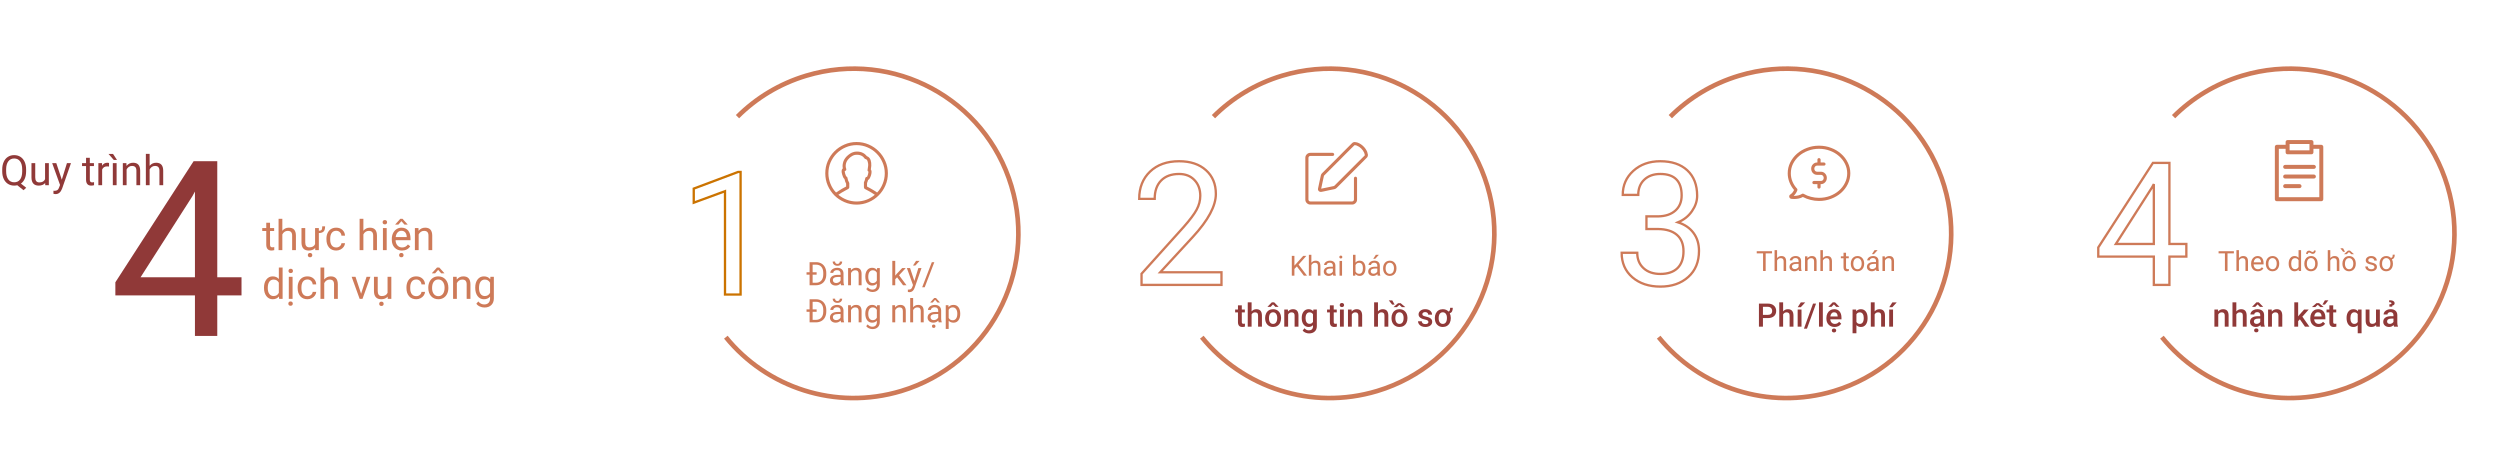 <svg width="1078" height="200" viewBox="0 0 1078 200" fill="none" xmlns="http://www.w3.org/2000/svg">
<path d="M116.437 96.046V98.349H118.212V99.606H116.437V105.503C116.437 105.884 116.516 106.171 116.674 106.365C116.832 106.552 117.102 106.646 117.482 106.646C117.67 106.646 117.928 106.611 118.256 106.541V107.859C117.828 107.976 117.412 108.035 117.008 108.035C116.281 108.035 115.733 107.815 115.364 107.375C114.995 106.936 114.811 106.312 114.811 105.503V99.606H113.079V98.349H114.811V96.046H116.437Z" fill="#CE7A58"/>
<path d="M121.745 99.501C122.466 98.616 123.403 98.173 124.558 98.173C126.567 98.173 127.581 99.307 127.599 101.575V107.859H125.973V101.566C125.967 100.88 125.809 100.374 125.498 100.045C125.193 99.717 124.716 99.553 124.065 99.553C123.538 99.553 123.075 99.694 122.677 99.975C122.278 100.256 121.968 100.625 121.745 101.083V107.859H120.119V94.359H121.745V99.501Z" fill="#CE7A58"/>
<path d="M140.185 97.593C140.185 98.648 139.968 99.392 139.534 99.826C139.106 100.253 138.424 100.479 137.486 100.502V107.859H135.939L135.904 106.918C135.271 107.663 134.343 108.035 133.118 108.035C132.104 108.035 131.331 107.742 130.798 107.156C130.271 106.564 130.004 105.691 129.998 104.537V98.349H131.624V104.493C131.624 105.934 132.21 106.655 133.382 106.655C134.624 106.655 135.45 106.192 135.86 105.266V98.349H137.486V99.501C137.885 99.489 138.184 99.433 138.383 99.334C138.582 99.228 138.723 99.07 138.805 98.859C138.893 98.648 138.937 98.226 138.937 97.593H140.185ZM132.731 110.012C132.731 109.749 132.811 109.526 132.969 109.344C133.133 109.163 133.373 109.072 133.689 109.072C134.006 109.072 134.246 109.163 134.41 109.344C134.574 109.526 134.656 109.749 134.656 110.012C134.656 110.276 134.574 110.496 134.41 110.671C134.246 110.847 134.006 110.935 133.689 110.935C133.373 110.935 133.133 110.847 132.969 110.671C132.811 110.496 132.731 110.276 132.731 110.012Z" fill="#CE7A58"/>
<path d="M144.992 106.708C145.572 106.708 146.079 106.532 146.513 106.18C146.946 105.829 147.187 105.389 147.233 104.862H148.771C148.742 105.407 148.555 105.925 148.209 106.417C147.863 106.91 147.4 107.302 146.82 107.595C146.246 107.888 145.637 108.035 144.992 108.035C143.697 108.035 142.666 107.604 141.898 106.743C141.137 105.875 140.756 104.692 140.756 103.192V102.919C140.756 101.994 140.926 101.17 141.266 100.45C141.605 99.729 142.092 99.169 142.725 98.771C143.363 98.373 144.116 98.173 144.983 98.173C146.05 98.173 146.935 98.493 147.638 99.131C148.347 99.77 148.725 100.599 148.771 101.619H147.233C147.187 101.003 146.952 100.5 146.53 100.107C146.114 99.709 145.599 99.509 144.983 99.509C144.157 99.509 143.516 99.808 143.059 100.406C142.607 100.998 142.382 101.856 142.382 102.981V103.289C142.382 104.384 142.607 105.228 143.059 105.82C143.51 106.412 144.154 106.708 144.992 106.708Z" fill="#CE7A58"/>
<path d="M156.69 99.501C157.411 98.616 158.349 98.173 159.503 98.173C161.513 98.173 162.526 99.307 162.544 101.575V107.859H160.918V101.566C160.912 100.88 160.754 100.374 160.443 100.045C160.139 99.717 159.661 99.553 159.011 99.553C158.483 99.553 158.021 99.694 157.622 99.975C157.224 100.256 156.913 100.625 156.69 101.083V107.859H155.064V94.359H156.69V99.501Z" fill="#CE7A58"/>
<path d="M166.745 107.859H165.119V98.349H166.745V107.859ZM164.987 95.827C164.987 95.563 165.066 95.34 165.225 95.159C165.389 94.977 165.629 94.886 165.945 94.886C166.262 94.886 166.502 94.977 166.666 95.159C166.83 95.34 166.912 95.563 166.912 95.827C166.912 96.09 166.83 96.31 166.666 96.486C166.502 96.662 166.262 96.749 165.945 96.749C165.629 96.749 165.389 96.662 165.225 96.486C165.066 96.31 164.987 96.09 164.987 95.827Z" fill="#CE7A58"/>
<path d="M173.302 108.035C172.013 108.035 170.964 107.613 170.155 106.769C169.347 105.919 168.942 104.786 168.942 103.368V103.069C168.942 102.125 169.121 101.285 169.479 100.546C169.842 99.802 170.346 99.222 170.99 98.806C171.641 98.384 172.344 98.173 173.1 98.173C174.336 98.173 175.297 98.581 175.982 99.395C176.668 100.209 177.011 101.375 177.011 102.893V103.57H170.568C170.592 104.507 170.864 105.266 171.386 105.846C171.913 106.42 172.581 106.708 173.39 106.708C173.964 106.708 174.45 106.59 174.849 106.356C175.247 106.122 175.596 105.811 175.895 105.424L176.888 106.198C176.091 107.422 174.896 108.035 173.302 108.035ZM173.1 99.509C172.443 99.509 171.893 99.749 171.447 100.23C171.002 100.705 170.727 101.373 170.621 102.234H175.385V102.111C175.338 101.285 175.115 100.646 174.717 100.195C174.318 99.738 173.779 99.509 173.1 99.509ZM175.754 96.767V96.855H174.409L173.091 95.361L171.781 96.855H170.437V96.749L172.599 94.359H173.583L175.754 96.767ZM172.098 110.012C172.098 109.749 172.177 109.526 172.335 109.344C172.499 109.163 172.739 109.072 173.056 109.072C173.372 109.072 173.612 109.163 173.776 109.344C173.94 109.526 174.022 109.749 174.022 110.012C174.022 110.276 173.94 110.496 173.776 110.671C173.612 110.847 173.372 110.935 173.056 110.935C172.739 110.935 172.499 110.847 172.335 110.671C172.177 110.496 172.098 110.276 172.098 110.012Z" fill="#CE7A58"/>
<path d="M180.438 98.349L180.491 99.544C181.218 98.63 182.167 98.173 183.339 98.173C185.349 98.173 186.362 99.307 186.38 101.575V107.859H184.754V101.566C184.748 100.88 184.59 100.374 184.279 100.045C183.975 99.717 183.497 99.553 182.847 99.553C182.319 99.553 181.856 99.694 181.458 99.975C181.06 100.256 180.749 100.625 180.526 101.083V107.859H178.9V98.349H180.438Z" fill="#CE7A58"/>
<path d="M113.835 124.025C113.835 122.566 114.181 121.394 114.872 120.509C115.563 119.619 116.469 119.173 117.588 119.173C118.701 119.173 119.583 119.554 120.233 120.316V115.359H121.859V128.859H120.365L120.286 127.839C119.636 128.636 118.73 129.035 117.57 129.035C116.469 129.035 115.569 128.583 114.872 127.681C114.181 126.779 113.835 125.601 113.835 124.148V124.025ZM115.461 124.209C115.461 125.288 115.684 126.131 116.129 126.741C116.574 127.35 117.189 127.655 117.975 127.655C119.006 127.655 119.759 127.192 120.233 126.266V121.898C119.747 121.001 119 120.553 117.992 120.553C117.195 120.553 116.574 120.861 116.129 121.476C115.684 122.091 115.461 123.002 115.461 124.209Z" fill="#CE7A58"/>
<path d="M126.157 128.859H124.531V119.349H126.157V128.859ZM124.399 116.827C124.399 116.563 124.479 116.34 124.637 116.159C124.801 115.977 125.041 115.886 125.357 115.886C125.674 115.886 125.914 115.977 126.078 116.159C126.242 116.34 126.324 116.563 126.324 116.827C126.324 117.09 126.242 117.31 126.078 117.486C125.914 117.662 125.674 117.75 125.357 117.75C125.041 117.75 124.801 117.662 124.637 117.486C124.479 117.31 124.399 117.09 124.399 116.827ZM124.329 130.924C124.329 130.661 124.408 130.438 124.566 130.256C124.73 130.075 124.971 129.984 125.287 129.984C125.604 129.984 125.844 130.075 126.008 130.256C126.172 130.438 126.254 130.661 126.254 130.924C126.254 131.188 126.172 131.408 126.008 131.583C125.844 131.759 125.604 131.847 125.287 131.847C124.971 131.847 124.73 131.759 124.566 131.583C124.408 131.408 124.329 131.188 124.329 130.924Z" fill="#CE7A58"/>
<path d="M132.582 127.708C133.162 127.708 133.669 127.532 134.103 127.18C134.536 126.829 134.776 126.389 134.823 125.862H136.361C136.332 126.407 136.145 126.925 135.799 127.417C135.453 127.91 134.99 128.302 134.41 128.595C133.836 128.888 133.227 129.035 132.582 129.035C131.287 129.035 130.256 128.604 129.488 127.743C128.727 126.875 128.346 125.692 128.346 124.192V123.919C128.346 122.994 128.516 122.17 128.855 121.45C129.195 120.729 129.682 120.169 130.314 119.771C130.953 119.373 131.706 119.173 132.573 119.173C133.64 119.173 134.524 119.493 135.228 120.131C135.937 120.77 136.314 121.599 136.361 122.619H134.823C134.776 122.003 134.542 121.5 134.12 121.107C133.704 120.708 133.188 120.509 132.573 120.509C131.747 120.509 131.105 120.808 130.648 121.406C130.197 121.998 129.972 122.856 129.972 123.981V124.289C129.972 125.384 130.197 126.228 130.648 126.82C131.1 127.412 131.744 127.708 132.582 127.708Z" fill="#CE7A58"/>
<path d="M139.815 120.5C140.536 119.616 141.474 119.173 142.628 119.173C144.638 119.173 145.651 120.307 145.669 122.575V128.859H144.043V122.566C144.037 121.88 143.879 121.374 143.568 121.045C143.264 120.717 142.786 120.553 142.136 120.553C141.608 120.553 141.146 120.694 140.747 120.975C140.349 121.256 140.038 121.625 139.815 122.083V128.859H138.189V115.359H139.815V120.5Z" fill="#CE7A58"/>
<path d="M155.706 126.653L158.062 119.349H159.723L156.312 128.859H155.073L151.628 119.349H153.289L155.706 126.653Z" fill="#CE7A58"/>
<path d="M167.158 127.918C166.525 128.663 165.597 129.035 164.372 129.035C163.358 129.035 162.585 128.742 162.052 128.156C161.524 127.564 161.258 126.691 161.252 125.537V119.349H162.878V125.493C162.878 126.934 163.464 127.655 164.636 127.655C165.878 127.655 166.704 127.192 167.114 126.266V119.349H168.74V128.859H167.193L167.158 127.918ZM163.511 131.012C163.511 130.749 163.59 130.526 163.748 130.344C163.912 130.163 164.152 130.072 164.469 130.072C164.785 130.072 165.025 130.163 165.189 130.344C165.354 130.526 165.436 130.749 165.436 131.012C165.436 131.276 165.354 131.496 165.189 131.671C165.025 131.847 164.785 131.935 164.469 131.935C164.152 131.935 163.912 131.847 163.748 131.671C163.59 131.496 163.511 131.276 163.511 131.012Z" fill="#CE7A58"/>
<path d="M179.498 127.708C180.078 127.708 180.585 127.532 181.019 127.18C181.452 126.829 181.692 126.389 181.739 125.862H183.277C183.248 126.407 183.061 126.925 182.715 127.417C182.369 127.91 181.906 128.302 181.326 128.595C180.752 128.888 180.143 129.035 179.498 129.035C178.203 129.035 177.172 128.604 176.404 127.743C175.643 126.875 175.262 125.692 175.262 124.192V123.919C175.262 122.994 175.432 122.17 175.771 121.45C176.111 120.729 176.598 120.169 177.23 119.771C177.869 119.373 178.622 119.173 179.489 119.173C180.556 119.173 181.44 119.493 182.144 120.131C182.853 120.77 183.23 121.599 183.277 122.619H181.739C181.692 122.003 181.458 121.5 181.036 121.107C180.62 120.708 180.104 120.509 179.489 120.509C178.663 120.509 178.021 120.808 177.564 121.406C177.113 121.998 176.888 122.856 176.888 123.981V124.289C176.888 125.384 177.113 126.228 177.564 126.82C178.016 127.412 178.66 127.708 179.498 127.708Z" fill="#CE7A58"/>
<path d="M184.675 124.016C184.675 123.084 184.856 122.247 185.22 121.502C185.589 120.758 186.099 120.184 186.749 119.78C187.405 119.375 188.152 119.173 188.99 119.173C190.285 119.173 191.331 119.622 192.128 120.518C192.931 121.415 193.332 122.607 193.332 124.095V124.209C193.332 125.135 193.153 125.967 192.796 126.706C192.444 127.438 191.938 128.009 191.275 128.419C190.619 128.83 189.863 129.035 189.008 129.035C187.719 129.035 186.673 128.586 185.87 127.69C185.073 126.793 184.675 125.607 184.675 124.13V124.016ZM186.31 124.209C186.31 125.264 186.553 126.111 187.039 126.75C187.531 127.388 188.188 127.708 189.008 127.708C189.834 127.708 190.49 127.385 190.977 126.741C191.463 126.09 191.706 125.182 191.706 124.016C191.706 122.973 191.457 122.129 190.959 121.485C190.467 120.834 189.811 120.509 188.99 120.509C188.188 120.509 187.54 120.829 187.048 121.467C186.556 122.106 186.31 123.02 186.31 124.209ZM191.592 117.767V117.855H190.247L188.929 116.361L187.619 117.855H186.274V117.75L188.437 115.359H189.421L191.592 117.767Z" fill="#CE7A58"/>
<path d="M196.909 119.349L196.962 120.544C197.688 119.63 198.638 119.173 199.81 119.173C201.819 119.173 202.833 120.307 202.851 122.575V128.859H201.225V122.566C201.219 121.88 201.061 121.374 200.75 121.045C200.445 120.717 199.968 120.553 199.317 120.553C198.79 120.553 198.327 120.694 197.929 120.975C197.53 121.256 197.22 121.625 196.997 122.083V128.859H195.371V119.349H196.909Z" fill="#CE7A58"/>
<path d="M204.916 124.025C204.916 122.542 205.259 121.365 205.944 120.492C206.63 119.613 207.538 119.173 208.669 119.173C209.829 119.173 210.734 119.583 211.385 120.404L211.464 119.349H212.949V128.63C212.949 129.861 212.583 130.831 211.851 131.54C211.124 132.249 210.146 132.603 208.915 132.603C208.229 132.603 207.559 132.457 206.902 132.164C206.246 131.871 205.745 131.469 205.399 130.959L206.243 129.984C206.94 130.845 207.793 131.276 208.801 131.276C209.592 131.276 210.207 131.053 210.646 130.608C211.092 130.163 211.314 129.536 211.314 128.727V127.91C210.664 128.66 209.776 129.035 208.651 129.035C207.538 129.035 206.636 128.586 205.944 127.69C205.259 126.793 204.916 125.572 204.916 124.025ZM206.551 124.209C206.551 125.282 206.771 126.125 207.21 126.741C207.649 127.35 208.265 127.655 209.056 127.655C210.081 127.655 210.834 127.189 211.314 126.257V121.916C210.816 121.007 210.069 120.553 209.073 120.553C208.282 120.553 207.664 120.861 207.219 121.476C206.773 122.091 206.551 123.002 206.551 124.209Z" fill="#CE7A58"/>
<path d="M11.259 73.874C11.259 75.11 11.062 76.176 10.67 77.073C10.277 77.963 9.727 78.661 9.018 79.165L11.303 80.957L10.151 82.021L7.453 79.876C7.031 79.982 6.586 80.035 6.117 80.035C5.109 80.035 4.216 79.789 3.437 79.296C2.657 78.798 2.051 78.092 1.617 77.178C1.189 76.258 0.97 75.195 0.958 73.988V73.065C0.958 71.835 1.172 70.748 1.6 69.804C2.027 68.861 2.631 68.14 3.41 67.642C4.195 67.138 5.092 66.886 6.1 66.886C7.131 66.886 8.036 67.135 8.815 67.633C9.601 68.131 10.204 68.849 10.626 69.787C11.048 70.718 11.259 71.808 11.259 73.056V73.874ZM9.571 73.047C9.571 71.541 9.27 70.381 8.666 69.567C8.068 68.747 7.213 68.336 6.1 68.336C5.039 68.336 4.201 68.744 3.586 69.558C2.977 70.367 2.663 71.492 2.646 72.933V73.874C2.646 75.338 2.95 76.493 3.56 77.336C4.175 78.18 5.027 78.602 6.117 78.602C7.207 78.602 8.051 78.207 8.648 77.415C9.246 76.619 9.554 75.479 9.571 73.997V73.047Z" fill="#903938"/>
<path d="M19.477 78.918C18.844 79.663 17.915 80.035 16.69 80.035C15.677 80.035 14.903 79.742 14.37 79.156C13.843 78.564 13.576 77.691 13.57 76.537V70.349H15.196V76.493C15.196 77.934 15.782 78.655 16.954 78.655C18.196 78.655 19.023 78.192 19.433 77.266V70.349H21.059V79.859H19.512L19.477 78.918Z" fill="#903938"/>
<path d="M26.648 77.477L28.863 70.349H30.604L26.78 81.327C26.189 82.909 25.248 83.7 23.959 83.7L23.651 83.673L23.045 83.559V82.241L23.484 82.276C24.035 82.276 24.463 82.165 24.768 81.942C25.078 81.719 25.333 81.312 25.532 80.72L25.893 79.753L22.5 70.349H24.275L26.648 77.477Z" fill="#903938"/>
<path d="M38.733 68.046V70.349H40.509V71.606H38.733V77.503C38.733 77.884 38.812 78.171 38.971 78.365C39.129 78.552 39.398 78.646 39.779 78.646C39.967 78.646 40.225 78.611 40.553 78.54V79.859C40.125 79.976 39.709 80.035 39.305 80.035C38.578 80.035 38.03 79.815 37.661 79.376C37.292 78.936 37.107 78.312 37.107 77.503V71.606H35.376V70.349H37.107V68.046H38.733Z" fill="#903938"/>
<path d="M47.013 71.808C46.767 71.767 46.5 71.747 46.213 71.747C45.147 71.747 44.423 72.201 44.042 73.109V79.859H42.416V70.349H43.998L44.024 71.448C44.558 70.598 45.313 70.173 46.292 70.173C46.608 70.173 46.849 70.214 47.013 70.296V71.808Z" fill="#903938"/>
<path d="M50.282 79.859H48.648V70.349H50.282V79.859ZM50.44 68.952H49.043L46.775 66.368H48.735L50.44 68.952Z" fill="#903938"/>
<path d="M54.501 70.349L54.554 71.544C55.28 70.63 56.23 70.173 57.401 70.173C59.411 70.173 60.425 71.307 60.442 73.575V79.859H58.816V73.566C58.81 72.88 58.652 72.374 58.342 72.045C58.037 71.717 57.56 71.553 56.909 71.553C56.382 71.553 55.919 71.694 55.52 71.975C55.122 72.256 54.812 72.626 54.589 73.082V79.859H52.963V70.349H54.501Z" fill="#903938"/>
<path d="M64.52 71.501C65.241 70.616 66.179 70.173 67.333 70.173C69.343 70.173 70.356 71.307 70.374 73.575V79.859H68.748V73.566C68.742 72.88 68.584 72.374 68.273 72.045C67.969 71.717 67.491 71.553 66.841 71.553C66.314 71.553 65.851 71.694 65.452 71.975C65.054 72.256 64.743 72.626 64.52 73.082V79.859H62.895V66.359H64.52V71.501Z" fill="#903938"/>
<path d="M93.686 119.549H104.141V127.365H93.686V144.859H84.059V127.365H49.743V121.723L83.489 69.499H93.686V119.549ZM60.612 119.549H84.059V82.594L82.92 84.665L60.612 119.549Z" fill="#903938"/>
<path d="M318.002 50.306C326.018 42.309 336.067 36.119 347.669 32.631C385.22 21.34 424.815 42.629 436.105 80.18C447.396 117.732 426.108 157.326 388.556 168.617C360.159 177.155 330.593 167.062 312.983 145.394" stroke="#CE7A58" stroke-width="2"/>
<path d="M355.859 74.734C355.859 72.87 356.21 71.121 356.914 69.487C357.634 67.852 358.601 66.428 359.814 65.215C361.044 63.985 362.477 63.018 364.112 62.315C365.747 61.594 367.496 61.234 369.359 61.234C371.222 61.234 372.971 61.594 374.606 62.315C376.241 63.018 377.665 63.985 378.877 65.215C380.108 66.428 381.075 67.852 381.778 69.487C382.499 71.121 382.859 72.87 382.859 74.734C382.859 76.597 382.499 78.346 381.778 79.981C381.075 81.615 380.108 83.048 378.877 84.279C377.665 85.492 376.241 86.45 374.606 87.153C372.971 87.873 371.222 88.234 369.359 88.234C367.496 88.234 365.747 87.873 364.112 87.153C362.477 86.45 361.044 85.492 359.814 84.279C358.601 83.048 357.634 81.615 356.914 79.981C356.21 78.346 355.859 76.597 355.859 74.734ZM361.501 83.989C362.029 84.428 362.591 84.823 363.189 85.175C363.804 85.544 364.437 85.852 365.087 86.098C365.755 86.362 366.45 86.555 367.17 86.678C367.891 86.819 368.621 86.889 369.359 86.889C370.115 86.889 370.844 86.819 371.547 86.678C372.268 86.555 372.954 86.37 373.604 86.124C374.272 85.878 374.905 85.571 375.502 85.201C376.118 84.85 376.689 84.446 377.216 83.989C376.232 83.321 375.344 82.776 374.553 82.354C373.78 81.932 373.27 81.659 373.024 81.536C372.866 81.466 372.743 81.361 372.655 81.22C372.567 81.062 372.523 80.904 372.523 80.745V78.768C372.523 78.715 372.523 78.671 372.523 78.636C372.541 78.583 372.558 78.531 372.576 78.478C372.699 78.249 372.804 77.994 372.892 77.713C372.98 77.432 373.05 77.133 373.103 76.817C373.121 76.711 373.165 76.615 373.235 76.527C373.305 76.439 373.393 76.368 373.499 76.316C373.551 76.298 373.604 76.289 373.657 76.289C373.727 76.272 373.797 76.263 373.868 76.263C373.903 76.193 373.956 76.078 374.026 75.92C374.114 75.744 374.202 75.49 374.29 75.156C374.395 74.769 374.448 74.487 374.448 74.312C374.465 74.136 374.465 74.022 374.448 73.969C374.307 73.899 374.202 73.802 374.131 73.679C374.079 73.538 374.07 73.389 374.105 73.231C374.369 71.895 374.43 70.919 374.29 70.304C374.167 69.671 374.026 69.24 373.868 69.012C373.727 68.836 373.595 68.731 373.472 68.696C373.349 68.643 373.288 68.617 373.288 68.617C373.182 68.599 373.077 68.564 372.971 68.511C372.866 68.441 372.787 68.353 372.734 68.247C372.734 68.247 372.646 68.142 372.47 67.931C372.312 67.702 372.04 67.474 371.653 67.245C371.284 67.034 370.897 66.894 370.493 66.823C370.088 66.736 369.658 66.709 369.201 66.744C369.042 66.744 368.875 66.762 368.7 66.797C368.542 66.815 368.392 66.85 368.251 66.903C368.058 66.973 367.874 67.052 367.698 67.14C367.522 67.228 367.346 67.333 367.17 67.456C367.17 67.456 367.162 67.465 367.144 67.483C366.933 67.606 366.731 67.746 366.538 67.904C366.362 68.063 366.186 68.239 366.01 68.432C365.694 68.748 365.43 69.082 365.219 69.434C365.026 69.785 364.885 70.146 364.797 70.515C364.692 70.919 364.648 71.315 364.666 71.701C364.683 72.088 364.762 72.466 364.903 72.835C364.938 72.941 364.947 73.055 364.929 73.178C364.912 73.283 364.868 73.38 364.797 73.468C364.727 73.556 364.639 73.626 364.534 73.679C364.446 73.714 364.358 73.732 364.27 73.732C364.252 73.802 364.252 73.925 364.27 74.101C364.288 74.277 364.34 74.531 364.428 74.865C364.551 75.287 364.657 75.586 364.745 75.762C364.833 75.92 364.894 76.026 364.929 76.078C365.052 76.114 365.158 76.184 365.246 76.289C365.333 76.377 365.386 76.483 365.404 76.606C365.474 77.01 365.562 77.388 365.667 77.74C365.791 78.073 365.94 78.39 366.116 78.689C366.151 78.742 366.177 78.803 366.195 78.873C366.212 78.926 366.221 78.979 366.221 79.031V80.719C366.221 80.895 366.168 81.053 366.063 81.194C365.975 81.334 365.861 81.44 365.72 81.51C365.457 81.651 364.938 81.932 364.165 82.354C363.391 82.758 362.503 83.303 361.501 83.989ZM369.359 62.578C367.689 62.578 366.116 62.904 364.639 63.554C363.163 64.187 361.871 65.057 360.763 66.164C359.673 67.254 358.803 68.537 358.153 70.014C357.52 71.49 357.204 73.064 357.204 74.734C357.204 75.542 357.283 76.325 357.441 77.08C357.599 77.836 357.819 78.566 358.1 79.269C358.381 79.972 358.724 80.64 359.128 81.273C359.533 81.906 359.99 82.486 360.5 83.013C361.449 82.362 362.31 81.818 363.083 81.378C363.875 80.939 364.463 80.622 364.85 80.429V79.216C364.692 78.917 364.551 78.601 364.428 78.267C364.305 77.915 364.208 77.555 364.138 77.186C363.892 76.992 363.69 76.72 363.532 76.368C363.374 75.999 363.242 75.621 363.136 75.235C362.96 74.637 362.881 74.145 362.899 73.758C362.917 73.354 363.031 73.029 363.242 72.782C363.259 72.747 363.286 72.721 363.321 72.703C363.356 72.668 363.391 72.633 363.426 72.598C363.338 72.194 363.303 71.798 363.321 71.411C363.338 71.007 363.4 70.603 363.505 70.198C363.611 69.706 363.795 69.232 364.059 68.775C364.323 68.318 364.648 67.887 365.035 67.483C365.246 67.272 365.465 67.07 365.694 66.876C365.922 66.683 366.168 66.498 366.432 66.323C366.643 66.182 366.863 66.05 367.091 65.927C367.337 65.804 367.575 65.707 367.803 65.637H367.83C368.041 65.549 368.251 65.487 368.462 65.452C368.691 65.417 368.911 65.391 369.122 65.373C369.702 65.321 370.264 65.356 370.809 65.479C371.354 65.584 371.864 65.778 372.338 66.059C372.708 66.27 373.006 66.498 373.235 66.744C373.481 66.973 373.666 67.166 373.789 67.325C373.947 67.377 374.131 67.474 374.342 67.615C374.553 67.737 374.764 67.931 374.975 68.195C375.344 68.704 375.573 69.372 375.661 70.198C375.766 71.007 375.713 71.965 375.502 73.073C375.696 73.301 375.801 73.617 375.819 74.022C375.836 74.426 375.766 74.918 375.608 75.498C375.415 76.131 375.212 76.615 375.001 76.948C374.808 77.282 374.58 77.502 374.316 77.608C374.263 77.836 374.193 78.065 374.105 78.293C374.035 78.504 373.956 78.715 373.868 78.926V80.429C374.254 80.622 374.834 80.939 375.608 81.378C376.399 81.818 377.269 82.362 378.218 83.013C378.728 82.486 379.185 81.906 379.589 81.273C379.994 80.64 380.336 79.972 380.618 79.269C380.899 78.566 381.119 77.836 381.277 77.08C381.435 76.325 381.514 75.542 381.514 74.734C381.514 73.064 381.189 71.49 380.539 70.014C379.906 68.537 379.036 67.254 377.928 66.164C376.838 65.057 375.555 64.187 374.079 63.554C372.602 62.904 371.029 62.578 369.359 62.578Z" fill="#CE7A58"/>
<path d="M523.237 50.306C531.253 42.309 541.302 36.119 552.904 32.631C590.456 21.34 630.05 42.629 641.341 80.18C652.632 117.732 631.343 157.326 593.791 168.617C565.394 177.155 535.828 167.062 518.218 145.394" stroke="#CE7A58" stroke-width="2"/>
<path d="M526.702 122.859H492.231V118.053L510.442 97.819C513.14 94.76 514.995 92.278 516.007 90.376C517.042 88.448 517.56 86.461 517.56 84.414C517.56 81.668 516.729 79.415 515.067 77.657C513.405 75.898 511.189 75.019 508.419 75.019C505.094 75.019 502.505 75.971 500.65 77.874C498.819 79.752 497.904 82.378 497.904 85.751H491.219C491.219 80.909 492.773 76.994 495.881 74.007C499.012 71.02 503.191 69.527 508.419 69.527C513.309 69.527 517.175 70.816 520.017 73.393C522.86 75.947 524.281 79.355 524.281 83.619C524.281 88.798 520.981 94.964 514.381 102.119L500.289 117.403H526.702V122.859Z" stroke="#CE7A58"/>
<path d="M575.515 69.249C576.148 68.617 576.772 67.993 577.387 67.377C578.002 66.745 578.618 66.121 579.233 65.505C579.866 64.873 580.49 64.249 581.105 63.633C581.738 63.018 582.362 62.394 582.977 61.761C583.17 61.568 583.381 61.427 583.61 61.339C583.838 61.251 584.076 61.225 584.322 61.26L584.401 61.287C584.577 61.304 584.761 61.331 584.955 61.366C585.148 61.401 585.333 61.453 585.508 61.524C586.422 61.893 587.213 62.412 587.881 63.08C588.567 63.73 589.112 64.512 589.516 65.426C589.569 65.584 589.613 65.743 589.648 65.901C589.701 66.059 589.736 66.208 589.753 66.349C589.771 66.402 589.789 66.454 589.806 66.507C589.824 66.56 589.833 66.613 589.833 66.665C589.85 66.718 589.859 66.762 589.859 66.797C589.859 66.832 589.859 66.868 589.859 66.903C589.841 67.131 589.789 67.342 589.701 67.536C589.613 67.729 589.481 67.905 589.305 68.063C588.233 69.153 587.152 70.243 586.062 71.332C584.99 72.405 583.909 73.486 582.819 74.576C581.747 75.648 580.666 76.729 579.576 77.819C578.503 78.891 577.422 79.972 576.333 81.062C576.209 81.185 576.069 81.29 575.911 81.378C575.752 81.449 575.585 81.51 575.41 81.563C574.636 81.721 573.863 81.879 573.089 82.037C572.316 82.196 571.551 82.363 570.795 82.538L569.82 82.723C569.767 82.741 569.714 82.749 569.662 82.749C569.626 82.749 569.583 82.749 569.53 82.749C569.372 82.749 569.213 82.723 569.055 82.67C568.915 82.6 568.783 82.512 568.66 82.407C568.519 82.266 568.414 82.099 568.343 81.906C568.291 81.695 568.291 81.475 568.343 81.246L568.528 80.376C568.704 79.585 568.871 78.794 569.029 78.003C569.205 77.195 569.38 76.395 569.556 75.604C569.591 75.446 569.644 75.296 569.714 75.156C569.802 74.998 569.899 74.866 570.004 74.76C570.497 74.268 570.98 73.785 571.455 73.31C571.947 72.818 572.43 72.334 572.905 71.86L575.515 69.249ZM584.137 62.605C584.12 62.605 584.093 62.614 584.058 62.631C584.041 62.631 584.005 62.658 583.953 62.71C583.32 63.326 582.687 63.95 582.054 64.582C581.439 65.198 580.815 65.822 580.182 66.454C579.567 67.07 578.952 67.694 578.336 68.327C577.721 68.942 577.097 69.566 576.464 70.199L573.854 72.809C573.362 73.284 572.878 73.767 572.404 74.259C571.929 74.734 571.455 75.208 570.98 75.683C570.945 75.718 570.918 75.753 570.901 75.788C570.883 75.824 570.875 75.85 570.875 75.868C570.699 76.659 570.523 77.458 570.347 78.267C570.189 79.058 570.022 79.849 569.846 80.64L569.688 81.352L570.505 81.194C571.279 81.036 572.052 80.877 572.826 80.719C573.599 80.543 574.373 80.376 575.146 80.218C575.199 80.201 575.243 80.183 575.278 80.165C575.313 80.148 575.348 80.121 575.383 80.086C576.473 78.996 577.554 77.915 578.626 76.843C579.716 75.753 580.797 74.672 581.87 73.6C582.959 72.51 584.041 71.429 585.113 70.357C586.203 69.267 587.292 68.186 588.382 67.114C588.417 67.079 588.444 67.043 588.461 67.008C588.479 66.956 588.497 66.912 588.514 66.876C588.497 66.824 588.479 66.78 588.461 66.745C588.461 66.692 588.461 66.648 588.461 66.613C588.426 66.49 588.391 66.375 588.356 66.27C588.338 66.147 588.312 66.041 588.277 65.954C587.943 65.198 587.503 64.556 586.958 64.029C586.414 63.484 585.763 63.062 585.007 62.763C584.902 62.71 584.788 62.675 584.665 62.658C584.542 62.64 584.41 62.623 584.269 62.605H584.137ZM564.995 67.246C564.784 67.246 564.599 67.325 564.441 67.483C564.283 67.641 564.204 67.826 564.204 68.037V86.072C564.204 86.283 564.283 86.467 564.441 86.625C564.599 86.784 564.784 86.863 564.995 86.863H583.03C583.241 86.863 583.425 86.784 583.583 86.625C583.742 86.467 583.821 86.283 583.821 86.072V76.843C583.821 76.667 583.882 76.518 584.005 76.395C584.146 76.254 584.304 76.184 584.48 76.184C584.673 76.184 584.832 76.254 584.955 76.395C585.095 76.518 585.166 76.667 585.166 76.843V86.072C585.166 86.669 584.955 87.17 584.533 87.575C584.111 87.996 583.61 88.207 583.03 88.207H564.995C564.415 88.207 563.914 87.996 563.492 87.575C563.07 87.17 562.859 86.669 562.859 86.072V68.037C562.859 67.457 563.07 66.956 563.492 66.534C563.914 66.112 564.415 65.901 564.995 65.901H574.619C574.812 65.901 574.97 65.971 575.093 66.112C575.234 66.235 575.304 66.393 575.304 66.586C575.304 66.762 575.234 66.92 575.093 67.061C574.97 67.184 574.812 67.246 574.619 67.246H564.995Z" fill="#CE7A58"/>
<path d="M559.194 114.892L558.151 115.976V118.859H557.026V110.327H558.151V114.546L561.942 110.327H563.302L559.944 114.095L563.565 118.859H562.218L559.194 114.892Z" fill="#CE7A58"/>
<path d="M565.464 113.286C565.944 112.697 566.569 112.402 567.339 112.402C568.679 112.402 569.354 113.157 569.366 114.669V118.859H568.282V114.663C568.278 114.206 568.173 113.868 567.966 113.65C567.763 113.431 567.444 113.322 567.011 113.322C566.659 113.322 566.351 113.415 566.085 113.603C565.819 113.79 565.612 114.036 565.464 114.341V118.859H564.38V109.859H565.464V113.286Z" fill="#CE7A58"/>
<path d="M574.903 118.859C574.841 118.734 574.79 118.511 574.751 118.191C574.247 118.714 573.646 118.976 572.946 118.976C572.321 118.976 571.808 118.8 571.405 118.448C571.007 118.093 570.808 117.644 570.808 117.101C570.808 116.441 571.058 115.929 571.558 115.566C572.062 115.198 572.769 115.015 573.679 115.015H574.733V114.517C574.733 114.138 574.62 113.837 574.394 113.615C574.167 113.388 573.833 113.275 573.392 113.275C573.005 113.275 572.681 113.372 572.419 113.568C572.157 113.763 572.026 113.999 572.026 114.277H570.937C570.937 113.96 571.048 113.656 571.271 113.363C571.497 113.066 571.802 112.831 572.185 112.659C572.571 112.488 572.995 112.402 573.456 112.402C574.187 112.402 574.759 112.585 575.173 112.952C575.587 113.316 575.802 113.818 575.817 114.458V117.376C575.817 117.958 575.892 118.421 576.04 118.765V118.859H574.903ZM573.104 118.032C573.444 118.032 573.767 117.945 574.071 117.769C574.376 117.593 574.597 117.365 574.733 117.083V115.782H573.884C572.556 115.782 571.892 116.171 571.892 116.948C571.892 117.288 572.005 117.554 572.231 117.745C572.458 117.937 572.749 118.032 573.104 118.032Z" fill="#CE7A58"/>
<path d="M578.694 118.859H577.61V112.519H578.694V118.859ZM577.522 110.837C577.522 110.661 577.575 110.513 577.681 110.392C577.79 110.271 577.95 110.21 578.161 110.21C578.372 110.21 578.532 110.271 578.642 110.392C578.751 110.513 578.806 110.661 578.806 110.837C578.806 111.013 578.751 111.159 578.642 111.277C578.532 111.394 578.372 111.452 578.161 111.452C577.95 111.452 577.79 111.394 577.681 111.277C577.575 111.159 577.522 111.013 577.522 110.837Z" fill="#CE7A58"/>
<path d="M588.778 115.759C588.778 116.728 588.556 117.507 588.11 118.097C587.665 118.683 587.067 118.976 586.317 118.976C585.517 118.976 584.897 118.693 584.46 118.126L584.407 118.859H583.411V109.859H584.495V113.216C584.933 112.673 585.536 112.402 586.306 112.402C587.075 112.402 587.679 112.693 588.116 113.275C588.558 113.857 588.778 114.654 588.778 115.665V115.759ZM587.694 115.636C587.694 114.898 587.552 114.327 587.267 113.925C586.981 113.523 586.571 113.322 586.036 113.322C585.321 113.322 584.808 113.654 584.495 114.318V117.06C584.827 117.724 585.345 118.056 586.048 118.056C586.567 118.056 586.972 117.855 587.261 117.452C587.55 117.05 587.694 116.445 587.694 115.636Z" fill="#CE7A58"/>
<path d="M594.063 118.859C594.001 118.734 593.95 118.511 593.911 118.191C593.407 118.714 592.806 118.976 592.106 118.976C591.481 118.976 590.968 118.8 590.565 118.448C590.167 118.093 589.968 117.644 589.968 117.101C589.968 116.441 590.218 115.929 590.718 115.566C591.222 115.198 591.929 115.015 592.839 115.015H593.894V114.517C593.894 114.138 593.78 113.837 593.554 113.615C593.327 113.388 592.993 113.275 592.552 113.275C592.165 113.275 591.841 113.372 591.579 113.568C591.317 113.763 591.187 113.999 591.187 114.277H590.097C590.097 113.96 590.208 113.656 590.431 113.363C590.657 113.066 590.962 112.831 591.345 112.659C591.731 112.488 592.155 112.402 592.616 112.402C593.347 112.402 593.919 112.585 594.333 112.952C594.747 113.316 594.962 113.818 594.978 114.458V117.376C594.978 117.958 595.052 118.421 595.2 118.765V118.859H594.063ZM592.265 118.032C592.604 118.032 592.927 117.945 593.231 117.769C593.536 117.593 593.757 117.365 593.894 117.083V115.782H593.044C591.716 115.782 591.052 116.171 591.052 116.948C591.052 117.288 591.165 117.554 591.392 117.745C591.618 117.937 591.909 118.032 592.265 118.032ZM593.267 109.859H594.579L593.009 111.581H592.136L593.267 109.859Z" fill="#CE7A58"/>
<path d="M596.39 115.63C596.39 115.009 596.511 114.45 596.753 113.954C596.999 113.458 597.339 113.075 597.772 112.806C598.21 112.536 598.708 112.402 599.267 112.402C600.13 112.402 600.827 112.7 601.358 113.298C601.894 113.896 602.161 114.691 602.161 115.683V115.759C602.161 116.376 602.042 116.931 601.804 117.423C601.569 117.911 601.231 118.292 600.79 118.566C600.353 118.839 599.849 118.976 599.278 118.976C598.419 118.976 597.722 118.677 597.187 118.079C596.655 117.482 596.39 116.691 596.39 115.706V115.63ZM597.479 115.759C597.479 116.462 597.642 117.027 597.966 117.452C598.294 117.878 598.731 118.091 599.278 118.091C599.829 118.091 600.267 117.876 600.591 117.447C600.915 117.013 601.077 116.407 601.077 115.63C601.077 114.935 600.911 114.372 600.579 113.943C600.251 113.509 599.813 113.292 599.267 113.292C598.731 113.292 598.3 113.505 597.972 113.931C597.644 114.357 597.479 114.966 597.479 115.759Z" fill="#CE7A58"/>
<path d="M535.469 131.665V133.462H536.774V134.693H535.469V138.822C535.469 139.104 535.523 139.309 535.633 139.437C535.747 139.56 535.947 139.622 536.234 139.622C536.426 139.622 536.619 139.599 536.815 139.553V140.838C536.437 140.943 536.073 140.996 535.722 140.996C534.446 140.996 533.808 140.292 533.808 138.883V134.693H532.591V133.462H533.808V131.665H535.469Z" fill="#903938"/>
<path d="M539.687 134.269C540.229 133.64 540.915 133.326 541.744 133.326C543.321 133.326 544.121 134.226 544.144 136.026V140.859H542.482V136.087C542.482 135.577 542.371 135.217 542.147 135.007C541.929 134.793 541.605 134.686 541.177 134.686C540.511 134.686 540.015 134.982 539.687 135.575V140.859H538.025V130.359H539.687V134.269Z" fill="#903938"/>
<path d="M545.518 137.092C545.518 136.368 545.661 135.716 545.948 135.137C546.235 134.554 546.639 134.107 547.158 133.797C547.678 133.483 548.275 133.326 548.949 133.326C549.947 133.326 550.756 133.647 551.376 134.29C552 134.932 552.338 135.784 552.388 136.846L552.395 137.236C552.395 137.965 552.253 138.617 551.971 139.191C551.693 139.765 551.292 140.209 550.768 140.524C550.248 140.838 549.646 140.996 548.963 140.996C547.919 140.996 547.083 140.649 546.454 139.957C545.83 139.259 545.518 138.332 545.518 137.174V137.092ZM547.179 137.236C547.179 137.997 547.336 138.594 547.65 139.027C547.965 139.455 548.402 139.669 548.963 139.669C549.523 139.669 549.959 139.451 550.269 139.013C550.583 138.576 550.74 137.935 550.74 137.092C550.74 136.345 550.578 135.752 550.255 135.315C549.936 134.877 549.501 134.659 548.949 134.659C548.407 134.659 547.976 134.875 547.657 135.308C547.338 135.736 547.179 136.379 547.179 137.236ZM551.273 132.252V132.328H549.94L548.915 131.261L547.896 132.328H546.577V132.239L548.43 130.352H549.407L551.273 132.252Z" fill="#903938"/>
<path d="M555.341 133.462L555.389 134.317C555.936 133.656 556.653 133.326 557.542 133.326C559.082 133.326 559.866 134.208 559.894 135.971V140.859H558.232V136.067C558.232 135.597 558.13 135.251 557.925 135.028C557.724 134.8 557.394 134.686 556.934 134.686C556.264 134.686 555.765 134.989 555.437 135.595V140.859H553.775V133.462H555.341Z" fill="#903938"/>
<path d="M561.302 137.106C561.302 135.958 561.571 135.042 562.108 134.358C562.651 133.67 563.368 133.326 564.262 133.326C565.105 133.326 565.768 133.62 566.251 134.208L566.326 133.462H567.823V140.633C567.823 141.604 567.52 142.37 566.914 142.93C566.312 143.491 565.499 143.771 564.474 143.771C563.931 143.771 563.4 143.657 562.881 143.429C562.366 143.206 561.974 142.912 561.705 142.547L562.491 141.549C563.002 142.155 563.631 142.458 564.378 142.458C564.929 142.458 565.365 142.308 565.684 142.007C566.003 141.711 566.162 141.274 566.162 140.695V140.196C565.684 140.729 565.046 140.996 564.248 140.996C563.382 140.996 562.674 140.652 562.122 139.963C561.575 139.275 561.302 138.323 561.302 137.106ZM562.956 137.25C562.956 137.992 563.106 138.578 563.407 139.006C563.713 139.43 564.134 139.642 564.672 139.642C565.342 139.642 565.839 139.355 566.162 138.781V135.527C565.848 134.966 565.355 134.686 564.686 134.686C564.139 134.686 563.713 134.903 563.407 135.335C563.106 135.768 562.956 136.406 562.956 137.25Z" fill="#903938"/>
<path d="M575.104 131.665V133.462H576.409V134.693H575.104V138.822C575.104 139.104 575.158 139.309 575.268 139.437C575.382 139.56 575.582 139.622 575.869 139.622C576.061 139.622 576.254 139.599 576.45 139.553V140.838C576.072 140.943 575.707 140.996 575.356 140.996C574.08 140.996 573.442 140.292 573.442 138.883V134.693H572.226V133.462H573.442V131.665H575.104Z" fill="#903938"/>
<path d="M579.451 140.859H577.79V133.462H579.451V140.859ZM577.688 131.542C577.688 131.286 577.767 131.074 577.927 130.906C578.091 130.737 578.323 130.653 578.624 130.653C578.925 130.653 579.157 130.737 579.321 130.906C579.485 131.074 579.567 131.286 579.567 131.542C579.567 131.792 579.485 132.002 579.321 132.17C579.157 132.334 578.925 132.417 578.624 132.417C578.323 132.417 578.091 132.334 577.927 132.17C577.767 132.002 577.688 131.792 577.688 131.542Z" fill="#903938"/>
<path d="M582.808 133.462L582.855 134.317C583.402 133.656 584.12 133.326 585.009 133.326C586.549 133.326 587.333 134.208 587.36 135.971V140.859H585.699V136.067C585.699 135.597 585.597 135.251 585.392 135.028C585.191 134.8 584.861 134.686 584.4 134.686C583.73 134.686 583.231 134.989 582.903 135.595V140.859H581.242V133.462H582.808Z" fill="#903938"/>
<path d="M594.183 134.269C594.725 133.64 595.411 133.326 596.24 133.326C597.817 133.326 598.617 134.226 598.64 136.026V140.859H596.979V136.087C596.979 135.577 596.867 135.217 596.644 135.007C596.425 134.793 596.101 134.686 595.673 134.686C595.007 134.686 594.511 134.982 594.183 135.575V140.859H592.521V130.359H594.183V134.269Z" fill="#903938"/>
<path d="M600.014 137.092C600.014 136.368 600.157 135.716 600.444 135.137C600.731 134.554 601.135 134.107 601.654 133.797C602.174 133.483 602.771 133.326 603.445 133.326C604.443 133.326 605.252 133.647 605.872 134.29C606.496 134.932 606.834 135.784 606.884 136.846L606.891 137.236C606.891 137.965 606.749 138.617 606.467 139.191C606.189 139.765 605.788 140.209 605.264 140.524C604.744 140.838 604.143 140.996 603.459 140.996C602.415 140.996 601.579 140.649 600.95 139.957C600.326 139.259 600.014 138.332 600.014 137.174V137.092ZM601.675 137.236C601.675 137.997 601.832 138.594 602.146 139.027C602.461 139.455 602.898 139.669 603.459 139.669C604.02 139.669 604.455 139.451 604.765 139.013C605.079 138.576 605.236 137.935 605.236 137.092C605.236 136.345 605.075 135.752 604.751 135.315C604.432 134.877 603.997 134.659 603.445 134.659C602.903 134.659 602.472 134.875 602.153 135.308C601.834 135.736 601.675 136.379 601.675 137.236ZM605.947 132.437H604.491L603.404 131.466L602.317 132.437H600.868L602.857 130.728H603.958L605.947 132.437ZM601.381 131.357H600.308L598.838 129.532H600.349L601.381 131.357Z" fill="#903938"/>
<path d="M615.928 138.849C615.928 138.553 615.805 138.327 615.559 138.172C615.317 138.017 614.914 137.881 614.349 137.762C613.784 137.644 613.312 137.493 612.934 137.311C612.104 136.91 611.689 136.329 611.689 135.568C611.689 134.93 611.958 134.397 612.496 133.968C613.034 133.54 613.717 133.326 614.547 133.326C615.431 133.326 616.144 133.544 616.687 133.982C617.233 134.419 617.507 134.987 617.507 135.684H615.846C615.846 135.365 615.727 135.101 615.49 134.891C615.253 134.677 614.939 134.57 614.547 134.57C614.182 134.57 613.884 134.654 613.651 134.823C613.424 134.991 613.31 135.217 613.31 135.5C613.31 135.755 613.417 135.953 613.631 136.094C613.845 136.236 614.278 136.379 614.93 136.525C615.581 136.666 616.092 136.837 616.461 137.038C616.835 137.234 617.11 137.471 617.288 137.749C617.47 138.027 617.562 138.364 617.562 138.76C617.562 139.426 617.286 139.966 616.734 140.38C616.183 140.791 615.461 140.996 614.567 140.996C613.961 140.996 613.421 140.886 612.947 140.667C612.473 140.449 612.104 140.148 611.84 139.765C611.576 139.382 611.443 138.97 611.443 138.528H613.057C613.079 138.92 613.228 139.223 613.501 139.437C613.774 139.647 614.137 139.751 614.588 139.751C615.025 139.751 615.358 139.669 615.586 139.505C615.814 139.337 615.928 139.118 615.928 138.849Z" fill="#903938"/>
<path d="M618.703 137.092C618.703 136.359 618.844 135.705 619.127 135.13C619.414 134.552 619.817 134.107 620.337 133.797C620.856 133.483 621.453 133.326 622.128 133.326C623.153 133.326 623.98 133.665 624.609 134.344C624.851 134.258 625.026 134.094 625.136 133.852C625.245 133.611 625.3 133.23 625.3 132.71H626.441C626.441 133.321 626.341 133.832 626.141 134.242C625.94 134.647 625.605 134.934 625.136 135.103C625.423 135.673 625.571 136.318 625.58 137.038V137.236C625.58 137.965 625.439 138.617 625.156 139.191C624.878 139.765 624.475 140.209 623.946 140.524C623.422 140.838 622.821 140.996 622.142 140.996C621.107 140.996 620.275 140.652 619.646 139.963C619.018 139.275 618.703 138.346 618.703 137.174V137.092ZM620.357 137.236C620.357 137.997 620.515 138.594 620.829 139.027C621.144 139.455 621.581 139.669 622.142 139.669C622.702 139.669 623.137 139.451 623.447 139.013C623.762 138.576 623.919 137.935 623.919 137.092C623.919 136.331 623.757 135.736 623.434 135.308C623.115 134.875 622.679 134.659 622.128 134.659C621.586 134.659 621.155 134.875 620.836 135.308C620.517 135.736 620.357 136.379 620.357 137.236Z" fill="#903938"/>
<path d="M720.237 50.306C728.253 42.309 738.302 36.119 749.904 32.631C787.456 21.34 827.05 42.629 838.341 80.18C849.632 117.732 828.343 157.326 790.791 168.617C762.394 177.155 732.828 167.062 715.218 145.394" stroke="#CE7A58" stroke-width="2"/>
<path d="M709.951 93.302H714.973C718.129 93.254 720.61 92.423 722.417 90.809C724.223 89.195 725.126 87.015 725.126 84.269C725.126 78.102 722.055 75.019 715.913 75.019C713.022 75.019 710.709 75.85 708.975 77.512C707.265 79.15 706.41 81.33 706.41 84.052H699.725C699.725 79.885 701.243 76.428 704.278 73.682C707.337 70.912 711.215 69.527 715.913 69.527C720.875 69.527 724.765 70.839 727.583 73.465C730.402 76.091 731.811 79.74 731.811 84.413C731.811 86.702 731.064 88.918 729.571 91.062C728.101 93.206 726.09 94.808 723.537 95.867C726.427 96.783 728.655 98.3 730.221 100.42C731.811 102.54 732.606 105.129 732.606 108.189C732.606 112.91 731.064 116.656 727.981 119.426C724.898 122.196 720.887 123.581 715.949 123.581C711.011 123.581 706.988 122.244 703.88 119.571C700.797 116.897 699.255 113.368 699.255 108.984H705.976C705.976 111.754 706.879 113.97 708.686 115.632C710.493 117.294 712.914 118.125 715.949 118.125C719.177 118.125 721.646 117.282 723.356 115.596C725.066 113.91 725.921 111.489 725.921 108.333C725.921 105.274 724.982 102.925 723.103 101.287C721.224 99.649 718.514 98.806 714.973 98.758H709.951V93.302Z" stroke="#CE7A58"/>
<path d="M773.601 81.932C772.722 80.895 772.045 79.761 771.571 78.531C771.096 77.3 770.859 76.034 770.859 74.734C770.859 73.099 771.21 71.561 771.914 70.119C772.634 68.66 773.601 67.395 774.814 66.323C776.044 65.233 777.477 64.38 779.112 63.765C780.747 63.132 782.496 62.816 784.359 62.816C786.222 62.816 787.971 63.132 789.606 63.765C791.241 64.38 792.665 65.233 793.877 66.323C795.108 67.395 796.075 68.66 796.778 70.119C797.499 71.561 797.859 73.099 797.859 74.734C797.859 76.368 797.499 77.915 796.778 79.374C796.075 80.816 795.108 82.081 793.877 83.171C792.665 84.243 791.241 85.087 789.606 85.702C787.971 86.335 786.222 86.652 784.359 86.652C783.128 86.652 781.924 86.502 780.747 86.203C779.569 85.922 778.453 85.5 777.398 84.938C776.853 85.237 776.264 85.456 775.631 85.597C775.016 85.737 774.366 85.808 773.68 85.808C773.469 85.808 773.25 85.799 773.021 85.781C772.81 85.781 772.599 85.764 772.388 85.729C772.177 85.694 771.993 85.606 771.834 85.465C771.676 85.325 771.58 85.149 771.544 84.938C771.492 84.727 771.5 84.525 771.571 84.331C771.659 84.138 771.799 83.98 771.993 83.857C772.344 83.628 772.652 83.356 772.916 83.039C773.179 82.705 773.408 82.336 773.601 81.932ZM784.359 64.16C782.689 64.16 781.116 64.442 779.639 65.004C778.163 65.549 776.871 66.305 775.763 67.272C774.673 68.221 773.803 69.337 773.153 70.62C772.52 71.904 772.204 73.275 772.204 74.734C772.204 75.947 772.432 77.115 772.889 78.24C773.346 79.365 774.014 80.403 774.893 81.352C774.981 81.44 775.034 81.545 775.051 81.668C775.069 81.791 775.06 81.914 775.025 82.037C774.849 82.529 774.621 82.978 774.339 83.382C774.076 83.786 773.768 84.147 773.417 84.463C774.084 84.481 774.726 84.419 775.341 84.279C775.957 84.138 776.528 83.909 777.055 83.593C777.108 83.558 777.161 83.531 777.213 83.514C777.266 83.496 777.328 83.487 777.398 83.487C777.451 83.487 777.503 83.496 777.556 83.514C777.626 83.531 777.688 83.558 777.741 83.593C778.725 84.156 779.78 84.577 780.905 84.859C782.03 85.157 783.181 85.307 784.359 85.307C786.029 85.307 787.602 85.034 789.079 84.49C790.555 83.927 791.838 83.171 792.928 82.222C794.036 81.255 794.906 80.13 795.539 78.847C796.189 77.564 796.514 76.193 796.514 74.734C796.514 73.275 796.189 71.904 795.539 70.62C794.906 69.337 794.036 68.221 792.928 67.272C791.838 66.305 790.555 65.549 789.079 65.004C787.602 64.442 786.029 64.16 784.359 64.16ZM783.515 75.393C782.812 75.393 782.214 75.138 781.722 74.628C781.23 74.101 780.984 73.468 780.984 72.73C780.984 71.992 781.23 71.367 781.722 70.858C782.214 70.33 782.812 70.067 783.515 70.067H783.673V68.827C783.673 68.652 783.735 68.502 783.858 68.379C783.999 68.239 784.166 68.168 784.359 68.168C784.552 68.168 784.71 68.239 784.833 68.379C784.974 68.502 785.044 68.652 785.044 68.827V70.067H786.495C786.688 70.067 786.846 70.137 786.969 70.278C787.11 70.401 787.18 70.559 787.18 70.752C787.18 70.928 787.11 71.086 786.969 71.227C786.846 71.35 786.688 71.411 786.495 71.411H783.515C783.181 71.411 782.9 71.543 782.671 71.807C782.443 72.071 782.329 72.378 782.329 72.73C782.329 73.099 782.443 73.415 782.671 73.679C782.917 73.925 783.199 74.048 783.515 74.048H785.203C785.906 74.048 786.503 74.312 786.996 74.839C787.488 75.367 787.734 75.99 787.734 76.711C787.734 77.45 787.488 78.082 786.996 78.61C786.521 79.119 785.941 79.383 785.255 79.401H785.044V80.64C785.044 80.833 784.974 81 784.833 81.141C784.71 81.264 784.552 81.325 784.359 81.325C784.166 81.325 783.999 81.264 783.858 81.141C783.735 81 783.673 80.833 783.673 80.64V79.401H782.17C781.977 79.401 781.81 79.339 781.669 79.216C781.546 79.075 781.485 78.908 781.485 78.715C781.485 78.522 781.546 78.364 781.669 78.24C781.81 78.1 781.977 78.029 782.17 78.029H785.203C785.537 78.029 785.818 77.906 786.046 77.66C786.275 77.397 786.389 77.08 786.389 76.711C786.389 76.36 786.275 76.052 786.046 75.788C785.818 75.525 785.537 75.393 785.203 75.393H783.515Z" fill="#CE7A58"/>
<path d="M764.098 109.253H761.355V116.859H760.236V109.253H757.5V108.327H764.098V109.253Z" fill="#CE7A58"/>
<path d="M766.277 111.286C766.758 110.697 767.383 110.402 768.152 110.402C769.492 110.402 770.168 111.157 770.18 112.669V116.859H769.096V112.663C769.092 112.206 768.986 111.868 768.779 111.65C768.576 111.431 768.258 111.322 767.824 111.322C767.473 111.322 767.164 111.415 766.898 111.603C766.633 111.79 766.426 112.036 766.277 112.341V116.859H765.193V107.859H766.277V111.286Z" fill="#CE7A58"/>
<path d="M775.717 116.859C775.654 116.734 775.604 116.511 775.564 116.191C775.061 116.714 774.459 116.976 773.76 116.976C773.135 116.976 772.621 116.8 772.219 116.448C771.82 116.093 771.621 115.644 771.621 115.101C771.621 114.441 771.871 113.929 772.371 113.566C772.875 113.198 773.582 113.015 774.492 113.015H775.547V112.517C775.547 112.138 775.434 111.837 775.207 111.615C774.98 111.388 774.646 111.275 774.205 111.275C773.818 111.275 773.494 111.372 773.232 111.568C772.971 111.763 772.84 111.999 772.84 112.277H771.75C771.75 111.96 771.861 111.656 772.084 111.363C772.311 111.066 772.615 110.831 772.998 110.659C773.385 110.488 773.809 110.402 774.27 110.402C775 110.402 775.572 110.585 775.986 110.952C776.4 111.316 776.615 111.818 776.631 112.458V115.376C776.631 115.958 776.705 116.421 776.854 116.765V116.859H775.717ZM773.918 116.032C774.258 116.032 774.58 115.945 774.885 115.769C775.189 115.593 775.41 115.365 775.547 115.083V113.782H774.697C773.369 113.782 772.705 114.171 772.705 114.948C772.705 115.288 772.818 115.554 773.045 115.745C773.271 115.937 773.562 116.032 773.918 116.032Z" fill="#CE7A58"/>
<path d="M779.355 110.519L779.391 111.316C779.875 110.706 780.508 110.402 781.289 110.402C782.629 110.402 783.305 111.157 783.316 112.669V116.859H782.232V112.663C782.229 112.206 782.123 111.868 781.916 111.65C781.713 111.431 781.395 111.322 780.961 111.322C780.609 111.322 780.301 111.415 780.035 111.603C779.77 111.79 779.562 112.036 779.414 112.341V116.859H778.33V110.519H779.355Z" fill="#CE7A58"/>
<path d="M786.035 111.286C786.516 110.697 787.141 110.402 787.91 110.402C789.25 110.402 789.926 111.157 789.938 112.669V116.859H788.854V112.663C788.85 112.206 788.744 111.868 788.537 111.65C788.334 111.431 788.016 111.322 787.582 111.322C787.23 111.322 786.922 111.415 786.656 111.603C786.391 111.79 786.184 112.036 786.035 112.341V116.859H784.951V107.859H786.035V111.286Z" fill="#CE7A58"/>
<path d="M796.008 108.984V110.519H797.191V111.357H796.008V115.288C796.008 115.542 796.061 115.734 796.166 115.863C796.271 115.988 796.451 116.05 796.705 116.05C796.83 116.05 797.002 116.027 797.221 115.98V116.859C796.936 116.937 796.658 116.976 796.389 116.976C795.904 116.976 795.539 116.829 795.293 116.536C795.047 116.243 794.924 115.827 794.924 115.288V111.357H793.77V110.519H794.924V108.984H796.008Z" fill="#CE7A58"/>
<path d="M798.059 113.63C798.059 113.009 798.18 112.45 798.422 111.954C798.668 111.458 799.008 111.075 799.441 110.806C799.879 110.536 800.377 110.402 800.936 110.402C801.799 110.402 802.496 110.7 803.027 111.298C803.562 111.896 803.83 112.691 803.83 113.683V113.759C803.83 114.376 803.711 114.931 803.473 115.423C803.238 115.911 802.9 116.292 802.459 116.566C802.021 116.839 801.518 116.976 800.947 116.976C800.088 116.976 799.391 116.677 798.855 116.079C798.324 115.482 798.059 114.691 798.059 113.706V113.63ZM799.148 113.759C799.148 114.462 799.311 115.027 799.635 115.452C799.963 115.878 800.4 116.091 800.947 116.091C801.498 116.091 801.936 115.876 802.26 115.447C802.584 115.013 802.746 114.407 802.746 113.63C802.746 112.935 802.58 112.372 802.248 111.943C801.92 111.509 801.482 111.292 800.936 111.292C800.4 111.292 799.969 111.505 799.641 111.931C799.312 112.357 799.148 112.966 799.148 113.759Z" fill="#CE7A58"/>
<path d="M809.104 116.859C809.041 116.734 808.99 116.511 808.951 116.191C808.447 116.714 807.846 116.976 807.146 116.976C806.521 116.976 806.008 116.8 805.605 116.448C805.207 116.093 805.008 115.644 805.008 115.101C805.008 114.441 805.258 113.929 805.758 113.566C806.262 113.198 806.969 113.015 807.879 113.015H808.934V112.517C808.934 112.138 808.82 111.837 808.594 111.615C808.367 111.388 808.033 111.275 807.592 111.275C807.205 111.275 806.881 111.372 806.619 111.568C806.357 111.763 806.227 111.999 806.227 112.277H805.137C805.137 111.96 805.248 111.656 805.471 111.363C805.697 111.066 806.002 110.831 806.385 110.659C806.771 110.488 807.195 110.402 807.656 110.402C808.387 110.402 808.959 110.585 809.373 110.952C809.787 111.316 810.002 111.818 810.018 112.458V115.376C810.018 115.958 810.092 116.421 810.24 116.765V116.859H809.104ZM807.305 116.032C807.645 116.032 807.967 115.945 808.271 115.769C808.576 115.593 808.797 115.365 808.934 115.083V113.782H808.084C806.756 113.782 806.092 114.171 806.092 114.948C806.092 115.288 806.205 115.554 806.432 115.745C806.658 115.937 806.949 116.032 807.305 116.032ZM808.307 107.859H809.619L808.049 109.581H807.176L808.307 107.859Z" fill="#CE7A58"/>
<path d="M812.742 110.519L812.777 111.316C813.262 110.706 813.895 110.402 814.676 110.402C816.016 110.402 816.691 111.157 816.703 112.669V116.859H815.619V112.663C815.615 112.206 815.51 111.868 815.303 111.65C815.1 111.431 814.781 111.322 814.348 111.322C813.996 111.322 813.688 111.415 813.422 111.603C813.156 111.79 812.949 112.036 812.801 112.341V116.859H811.717V110.519H812.742Z" fill="#CE7A58"/>
<path d="M760.179 137.161V140.859H758.45V130.906H762.257C763.369 130.906 764.251 131.195 764.903 131.774C765.559 132.353 765.887 133.118 765.887 134.071C765.887 135.046 765.566 135.805 764.923 136.347C764.285 136.889 763.39 137.161 762.237 137.161H760.179ZM760.179 135.773H762.257C762.873 135.773 763.342 135.629 763.666 135.342C763.989 135.051 764.151 134.631 764.151 134.084C764.151 133.547 763.987 133.118 763.659 132.799C763.331 132.476 762.879 132.309 762.305 132.3H760.179V135.773Z" fill="#903938"/>
<path d="M768.881 134.269C769.424 133.64 770.11 133.326 770.939 133.326C772.516 133.326 773.316 134.226 773.338 136.026V140.859H771.677V136.087C771.677 135.577 771.566 135.217 771.342 135.007C771.124 134.793 770.8 134.686 770.372 134.686C769.706 134.686 769.209 134.982 768.881 135.575V140.859H767.22V130.359H768.881V134.269Z" fill="#903938"/>
<path d="M776.811 140.859H775.15V133.462H776.811V140.859ZM776.497 130.407H778.39L776.497 132.478H775.164L776.497 130.407Z" fill="#903938"/>
<path d="M779.169 141.713H777.864L781.781 130.906H783.086L779.169 141.713Z" fill="#903938"/>
<path d="M786.005 140.859H784.344V130.359H786.005V140.859Z" fill="#903938"/>
<path d="M791.078 140.996C790.025 140.996 789.17 140.665 788.514 140.004C787.862 139.339 787.537 138.455 787.537 137.352V137.147C787.537 136.409 787.678 135.75 787.96 135.171C788.248 134.588 788.649 134.135 789.164 133.811C789.679 133.487 790.253 133.326 790.886 133.326C791.893 133.326 792.67 133.647 793.217 134.29C793.769 134.932 794.044 135.841 794.044 137.017V137.687H789.211C789.262 138.298 789.464 138.781 789.82 139.136C790.18 139.492 790.631 139.669 791.173 139.669C791.934 139.669 792.554 139.362 793.033 138.747L793.928 139.601C793.632 140.043 793.236 140.387 792.739 140.633C792.247 140.875 791.693 140.996 791.078 140.996ZM790.879 134.659C790.424 134.659 790.055 134.818 789.772 135.137C789.494 135.456 789.316 135.901 789.239 136.47H792.404V136.347C792.367 135.791 792.219 135.372 791.959 135.089C791.7 134.802 791.34 134.659 790.879 134.659ZM793.122 132.252V132.328H791.789L790.763 131.261L789.745 132.328H788.425V132.239L790.278 130.352H791.255L793.122 132.252ZM789.888 142.506C789.888 142.265 789.968 142.062 790.127 141.898C790.292 141.738 790.524 141.659 790.825 141.659C791.125 141.659 791.358 141.738 791.522 141.898C791.686 142.062 791.768 142.265 791.768 142.506C791.768 142.748 791.686 142.948 791.522 143.108C791.358 143.267 791.125 143.347 790.825 143.347C790.524 143.347 790.292 143.267 790.127 143.108C789.968 142.948 789.888 142.748 789.888 142.506Z" fill="#903938"/>
<path d="M805.303 137.236C805.303 138.38 805.043 139.293 804.524 139.977C804.004 140.656 803.307 140.996 802.432 140.996C801.621 140.996 800.972 140.729 800.484 140.196V143.703H798.823V133.462H800.354L800.422 134.214C800.91 133.622 801.573 133.326 802.412 133.326C803.314 133.326 804.02 133.663 804.531 134.337C805.046 135.007 805.303 135.939 805.303 137.133V137.236ZM803.649 137.092C803.649 136.354 803.501 135.768 803.205 135.335C802.913 134.903 802.494 134.686 801.947 134.686C801.268 134.686 800.78 134.966 800.484 135.527V138.808C800.785 139.382 801.277 139.669 801.96 139.669C802.489 139.669 802.902 139.458 803.198 139.034C803.499 138.605 803.649 137.958 803.649 137.092Z" fill="#903938"/>
<path d="M808.352 134.269C808.894 133.64 809.58 133.326 810.41 133.326C811.986 133.326 812.786 134.226 812.809 136.026V140.859H811.148V136.087C811.148 135.577 811.036 135.217 810.813 135.007C810.594 134.793 810.271 134.686 809.842 134.686C809.177 134.686 808.68 134.982 808.352 135.575V140.859H806.691V130.359H808.352V134.269Z" fill="#903938"/>
<path d="M816.282 140.859H814.621V133.462H816.282V140.859ZM815.967 130.407H817.861L815.967 132.478H814.634L815.967 130.407Z" fill="#903938"/>
<path d="M937.237 50.306C945.253 42.309 955.302 36.119 966.904 32.631C1004.46 21.34 1044.05 42.629 1055.34 80.18C1066.63 117.732 1045.34 157.326 1007.79 168.617C979.394 177.155 949.828 167.062 932.218 145.394" stroke="#CE7A58" stroke-width="2"/>
<path d="M935.451 105.19H942.75V110.646H935.451V122.859H928.73V110.646H904.774V106.707L928.333 70.249H935.451V105.19ZM912.362 105.19H928.73V79.391L927.935 80.836L912.362 105.19Z" stroke="#CE7A58"/>
<path d="M996.685 60.39C996.931 60.39 997.133 60.478 997.292 60.654C997.467 60.812 997.555 61.014 997.555 61.26V62.447H1000.96C1001.19 62.447 1001.38 62.534 1001.54 62.71C1001.71 62.868 1001.8 63.071 1001.8 63.317V85.913C1001.8 86.159 1001.71 86.362 1001.54 86.52C1001.38 86.678 1001.19 86.757 1000.96 86.757H981.761C981.533 86.757 981.331 86.678 981.155 86.52C980.997 86.362 980.917 86.159 980.917 85.913V63.317C980.917 63.071 980.997 62.868 981.155 62.71C981.331 62.534 981.533 62.447 981.761 62.447H985.558V61.26C985.558 61.014 985.637 60.812 985.795 60.654C985.971 60.478 986.182 60.39 986.428 60.39H996.685ZM987.272 64.82H995.841V62.104H987.272V64.82ZM1000.09 64.16H997.555V65.663C997.555 65.909 997.467 66.12 997.292 66.296C997.133 66.454 996.931 66.533 996.685 66.533H986.428C986.182 66.533 985.971 66.454 985.795 66.296C985.637 66.12 985.558 65.909 985.558 65.663V64.16H982.631V85.043H1000.09V64.16ZM997.74 75.261C997.986 75.261 998.188 75.349 998.346 75.525C998.522 75.683 998.61 75.876 998.61 76.105C998.61 76.351 998.522 76.562 998.346 76.737C998.188 76.896 997.986 76.975 997.74 76.975H985.374C985.127 76.975 984.917 76.896 984.741 76.737C984.583 76.562 984.503 76.351 984.503 76.105C984.503 75.876 984.583 75.683 984.741 75.525C984.917 75.349 985.127 75.261 985.374 75.261H997.74ZM991.57 79.401C991.798 79.401 991.992 79.489 992.15 79.664C992.326 79.823 992.414 80.025 992.414 80.271C992.414 80.499 992.326 80.701 992.15 80.877C991.992 81.035 991.79 81.115 991.543 81.115H985.374C985.127 81.115 984.917 81.035 984.741 80.877C984.583 80.701 984.503 80.499 984.503 80.271C984.503 80.025 984.583 79.823 984.741 79.664C984.917 79.489 985.127 79.401 985.374 79.401H991.57ZM984.503 71.939C984.503 71.71 984.583 71.517 984.741 71.359C984.917 71.183 985.127 71.095 985.374 71.095H997.74C997.986 71.095 998.188 71.183 998.346 71.359C998.522 71.517 998.61 71.71 998.61 71.939C998.61 72.185 998.522 72.396 998.346 72.572C998.188 72.73 997.986 72.809 997.74 72.809H985.374C985.127 72.809 984.917 72.73 984.741 72.572C984.583 72.396 984.503 72.185 984.503 71.939Z" fill="#CE7A58"/>
<path d="M963.249 109.253H960.507V116.859H959.387V109.253H956.651V108.327H963.249V109.253Z" fill="#CE7A58"/>
<path d="M965.428 111.286C965.909 110.697 966.534 110.402 967.303 110.402C968.643 110.402 969.319 111.157 969.331 112.669V116.859H968.247V112.663C968.243 112.206 968.137 111.868 967.93 111.65C967.727 111.431 967.409 111.322 966.975 111.322C966.624 111.322 966.315 111.415 966.05 111.603C965.784 111.79 965.577 112.036 965.428 112.341V116.859H964.344V107.859H965.428V111.286Z" fill="#CE7A58"/>
<path d="M973.585 116.976C972.725 116.976 972.026 116.695 971.487 116.132C970.948 115.566 970.678 114.81 970.678 113.865V113.665C970.678 113.036 970.798 112.476 971.036 111.984C971.278 111.488 971.614 111.101 972.044 110.823C972.477 110.542 972.946 110.402 973.45 110.402C974.274 110.402 974.915 110.673 975.372 111.216C975.829 111.759 976.057 112.536 976.057 113.548V113.999H971.762C971.778 114.624 971.96 115.13 972.307 115.517C972.659 115.9 973.104 116.091 973.643 116.091C974.026 116.091 974.35 116.013 974.616 115.857C974.882 115.7 975.114 115.493 975.313 115.236L975.975 115.751C975.444 116.568 974.647 116.976 973.585 116.976ZM973.45 111.292C973.012 111.292 972.645 111.452 972.348 111.773C972.052 112.089 971.868 112.534 971.798 113.109H974.973V113.027C974.942 112.476 974.794 112.05 974.528 111.749C974.262 111.445 973.903 111.292 973.45 111.292Z" fill="#CE7A58"/>
<path d="M977.03 113.63C977.03 113.009 977.151 112.45 977.393 111.954C977.639 111.458 977.979 111.075 978.413 110.806C978.85 110.536 979.348 110.402 979.907 110.402C980.77 110.402 981.468 110.7 981.999 111.298C982.534 111.896 982.802 112.691 982.802 113.683V113.759C982.802 114.376 982.682 114.931 982.444 115.423C982.21 115.911 981.872 116.292 981.43 116.566C980.993 116.839 980.489 116.976 979.919 116.976C979.059 116.976 978.362 116.677 977.827 116.079C977.296 115.482 977.03 114.691 977.03 113.706V113.63ZM978.12 113.759C978.12 114.462 978.282 115.027 978.606 115.452C978.934 115.878 979.372 116.091 979.919 116.091C980.469 116.091 980.907 115.876 981.231 115.447C981.555 115.013 981.718 114.407 981.718 113.63C981.718 112.935 981.552 112.372 981.219 111.943C980.891 111.509 980.454 111.292 979.907 111.292C979.372 111.292 978.94 111.505 978.612 111.931C978.284 112.357 978.12 112.966 978.12 113.759Z" fill="#CE7A58"/>
<path d="M986.874 113.636C986.874 112.663 987.104 111.882 987.565 111.292C988.026 110.698 988.63 110.402 989.376 110.402C990.118 110.402 990.706 110.656 991.139 111.163V107.859H992.223V116.859H991.227L991.175 116.179C990.741 116.71 990.137 116.976 989.364 116.976C988.63 116.976 988.03 116.675 987.565 116.073C987.104 115.472 986.874 114.687 986.874 113.718V113.636ZM987.958 113.759C987.958 114.478 988.106 115.04 988.403 115.447C988.7 115.853 989.11 116.056 989.634 116.056C990.321 116.056 990.823 115.747 991.139 115.13V112.218C990.815 111.62 990.317 111.322 989.645 111.322C989.114 111.322 988.7 111.527 988.403 111.937C988.106 112.347 987.958 112.954 987.958 113.759Z" fill="#CE7A58"/>
<path d="M993.624 113.63C993.624 113.009 993.745 112.45 993.987 111.954C994.233 111.458 994.573 111.075 995.007 110.806C995.444 110.536 995.942 110.402 996.501 110.402C997.364 110.402 998.061 110.7 998.593 111.298C999.128 111.896 999.395 112.691 999.395 113.683V113.759C999.395 114.376 999.276 114.931 999.038 115.423C998.803 115.911 998.466 116.292 998.024 116.566C997.587 116.839 997.083 116.976 996.512 116.976C995.653 116.976 994.956 116.677 994.421 116.079C993.889 115.482 993.624 114.691 993.624 113.706V113.63ZM994.714 113.759C994.714 114.462 994.876 115.027 995.2 115.452C995.528 115.878 995.966 116.091 996.512 116.091C997.063 116.091 997.501 115.876 997.825 115.447C998.149 115.013 998.311 114.407 998.311 113.63C998.311 112.935 998.145 112.372 997.813 111.943C997.485 111.509 997.048 111.292 996.501 111.292C995.966 111.292 995.534 111.505 995.206 111.931C994.878 112.357 994.714 112.966 994.714 113.759ZM998.54 108.046C998.54 108.468 998.419 108.81 998.177 109.072C997.938 109.333 997.639 109.464 997.28 109.464C997.12 109.464 996.981 109.445 996.864 109.406C996.747 109.366 996.593 109.286 996.401 109.165C996.214 109.044 996.077 108.972 995.991 108.948C995.909 108.921 995.813 108.907 995.704 108.907C995.544 108.907 995.407 108.97 995.294 109.095C995.18 109.216 995.124 109.372 995.124 109.564L994.397 109.523C994.397 109.105 994.514 108.759 994.749 108.486C994.987 108.212 995.288 108.075 995.651 108.075C995.788 108.075 995.911 108.095 996.02 108.134C996.13 108.173 996.278 108.249 996.466 108.363C996.653 108.476 996.796 108.55 996.893 108.585C996.995 108.62 997.106 108.638 997.227 108.638C997.395 108.638 997.534 108.572 997.643 108.439C997.757 108.306 997.813 108.152 997.813 107.976L998.54 108.046Z" fill="#CE7A58"/>
<path d="M1004.82 111.286C1005.3 110.697 1005.92 110.402 1006.69 110.402C1008.03 110.402 1008.71 111.157 1008.72 112.669V116.859H1007.63V112.663C1007.63 112.206 1007.52 111.868 1007.32 111.65C1007.11 111.431 1006.8 111.322 1006.36 111.322C1006.01 111.322 1005.7 111.415 1005.44 111.603C1005.17 111.79 1004.96 112.036 1004.82 112.341V116.859H1003.73V107.859H1004.82V111.286Z" fill="#CE7A58"/>
<path d="M1010.05 113.63C1010.05 113.009 1010.17 112.45 1010.42 111.954C1010.66 111.458 1011 111.075 1011.44 110.806C1011.87 110.536 1012.37 110.402 1012.93 110.402C1013.79 110.402 1014.49 110.7 1015.02 111.298C1015.56 111.896 1015.82 112.691 1015.82 113.683V113.759C1015.82 114.376 1015.71 114.931 1015.47 115.423C1015.23 115.911 1014.9 116.292 1014.45 116.566C1014.02 116.839 1013.51 116.976 1012.94 116.976C1012.08 116.976 1011.39 116.677 1010.85 116.079C1010.32 115.482 1010.05 114.691 1010.05 113.706V113.63ZM1011.14 113.759C1011.14 114.462 1011.31 115.027 1011.63 115.452C1011.96 115.878 1012.4 116.091 1012.94 116.091C1013.49 116.091 1013.93 115.876 1014.25 115.447C1014.58 115.013 1014.74 114.407 1014.74 113.63C1014.74 112.935 1014.57 112.372 1014.24 111.943C1013.91 111.509 1013.48 111.292 1012.93 111.292C1012.4 111.292 1011.96 111.505 1011.64 111.931C1011.31 112.357 1011.14 112.966 1011.14 113.759ZM1015.03 109.605H1013.87L1012.88 108.679L1011.88 109.605H1010.73L1012.43 108.07H1013.32L1015.03 109.605ZM1011.16 108.568H1010.34L1009.17 107.056H1010.33L1011.16 108.568Z" fill="#CE7A58"/>
<path d="M1023.85 115.177C1023.85 114.884 1023.74 114.657 1023.52 114.497C1023.3 114.333 1022.91 114.193 1022.36 114.075C1021.82 113.958 1021.38 113.818 1021.06 113.654C1020.74 113.49 1020.5 113.294 1020.34 113.068C1020.19 112.841 1020.11 112.572 1020.11 112.259C1020.11 111.74 1020.33 111.3 1020.77 110.941C1021.21 110.581 1021.77 110.402 1022.46 110.402C1023.18 110.402 1023.76 110.587 1024.2 110.958C1024.65 111.329 1024.88 111.804 1024.88 112.382H1023.79C1023.79 112.085 1023.66 111.829 1023.41 111.615C1023.16 111.4 1022.84 111.292 1022.46 111.292C1022.06 111.292 1021.75 111.378 1021.53 111.55C1021.31 111.722 1021.2 111.947 1021.2 112.224C1021.2 112.486 1021.3 112.683 1021.51 112.816C1021.72 112.948 1022.09 113.075 1022.63 113.197C1023.17 113.318 1023.61 113.462 1023.95 113.63C1024.28 113.798 1024.53 114.001 1024.69 114.24C1024.85 114.474 1024.94 114.761 1024.94 115.101C1024.94 115.667 1024.71 116.122 1024.26 116.466C1023.8 116.806 1023.22 116.976 1022.49 116.976C1021.99 116.976 1021.54 116.886 1021.15 116.706C1020.75 116.527 1020.45 116.277 1020.23 115.956C1020.01 115.632 1019.9 115.282 1019.9 114.907H1020.98C1021 115.271 1021.15 115.56 1021.41 115.775C1021.69 115.986 1022.05 116.091 1022.49 116.091C1022.9 116.091 1023.23 116.009 1023.48 115.845C1023.73 115.677 1023.85 115.454 1023.85 115.177Z" fill="#CE7A58"/>
<path d="M1026.06 113.63C1026.06 113.009 1026.18 112.452 1026.42 111.96C1026.66 111.464 1027 111.081 1027.44 110.812C1027.88 110.538 1028.38 110.402 1028.94 110.402C1029.75 110.402 1030.42 110.671 1030.95 111.21C1031.23 111.179 1031.43 111.066 1031.55 110.87C1031.68 110.675 1031.74 110.327 1031.74 109.827H1032.62C1032.62 110.964 1032.21 111.632 1031.41 111.831C1031.69 112.37 1031.83 112.97 1031.83 113.63V113.759C1031.83 114.376 1031.71 114.933 1031.47 115.429C1031.23 115.925 1030.89 116.308 1030.45 116.577C1030.01 116.843 1029.51 116.976 1028.95 116.976C1028.08 116.976 1027.38 116.677 1026.85 116.079C1026.32 115.478 1026.06 114.687 1026.06 113.706V113.63ZM1027.15 113.759C1027.15 114.462 1027.31 115.027 1027.63 115.452C1027.96 115.878 1028.4 116.091 1028.95 116.091C1029.49 116.091 1029.93 115.878 1030.25 115.452C1030.58 115.023 1030.74 114.447 1030.74 113.724V113.63C1030.74 112.923 1030.58 112.357 1030.24 111.931C1029.92 111.505 1029.48 111.292 1028.94 111.292C1028.4 111.292 1027.97 111.505 1027.64 111.931C1027.31 112.357 1027.15 112.966 1027.15 113.759Z" fill="#CE7A58"/>
<path d="M956.417 133.462L956.464 134.317C957.011 133.656 957.729 133.326 958.618 133.326C960.158 133.326 960.942 134.208 960.969 135.971V140.859H959.308V136.067C959.308 135.597 959.206 135.251 959 135.028C958.8 134.8 958.47 134.686 958.009 134.686C957.339 134.686 956.84 134.989 956.512 135.595V140.859H954.851V133.462H956.417Z" fill="#903938"/>
<path d="M964.305 134.269C964.847 133.64 965.533 133.326 966.363 133.326C967.94 133.326 968.739 134.226 968.762 136.026V140.859H967.101V136.087C967.101 135.577 966.989 135.217 966.766 135.007C966.547 134.793 966.224 134.686 965.795 134.686C965.13 134.686 964.633 134.982 964.305 135.575V140.859H962.644V130.359H964.305V134.269Z" fill="#903938"/>
<path d="M974.867 140.859C974.794 140.718 974.73 140.487 974.675 140.168C974.147 140.72 973.5 140.996 972.734 140.996C971.991 140.996 971.385 140.784 970.916 140.36C970.446 139.936 970.211 139.412 970.211 138.788C970.211 137.999 970.503 137.395 971.086 136.976C971.674 136.552 972.513 136.34 973.602 136.34H974.621V135.855C974.621 135.472 974.514 135.167 974.299 134.939C974.085 134.707 973.759 134.59 973.322 134.59C972.944 134.59 972.634 134.686 972.392 134.877C972.151 135.064 972.03 135.304 972.03 135.595H970.369C970.369 135.19 970.503 134.811 970.772 134.46C971.041 134.105 971.405 133.827 971.866 133.626C972.331 133.426 972.848 133.326 973.417 133.326C974.283 133.326 974.974 133.544 975.489 133.982C976.004 134.415 976.268 135.026 976.282 135.814V139.15C976.282 139.815 976.375 140.346 976.562 140.743V140.859H974.867ZM973.042 139.663C973.37 139.663 973.677 139.583 973.964 139.423C974.256 139.264 974.475 139.05 974.621 138.781V137.386H973.725C973.11 137.386 972.647 137.493 972.337 137.708C972.028 137.922 971.873 138.225 971.873 138.617C971.873 138.936 971.977 139.191 972.187 139.382C972.401 139.569 972.686 139.663 973.042 139.663ZM975.831 132.252V132.328H974.498L973.472 131.261L972.454 132.328H971.134V132.239L972.987 130.352H973.964L975.831 132.252ZM971.975 142.458C971.975 142.217 972.055 142.014 972.214 141.85C972.378 141.691 972.611 141.611 972.912 141.611C973.212 141.611 973.445 141.691 973.609 141.85C973.773 142.014 973.855 142.217 973.855 142.458C973.855 142.7 973.773 142.901 973.609 143.06C973.445 143.22 973.212 143.299 972.912 143.299C972.611 143.299 972.378 143.22 972.214 143.06C972.055 142.901 971.975 142.7 971.975 142.458Z" fill="#903938"/>
<path d="M979.563 133.462L979.611 134.317C980.158 133.656 980.875 133.326 981.764 133.326C983.305 133.326 984.088 134.208 984.116 135.971V140.859H982.455V136.067C982.455 135.597 982.352 135.251 982.147 135.028C981.946 134.8 981.616 134.686 981.156 134.686C980.486 134.686 979.987 134.989 979.659 135.595V140.859H977.998V133.462H979.563Z" fill="#903938"/>
<path d="M991.704 137.687L990.965 138.446V140.859H989.304V130.359H990.965V136.416L991.485 135.766L993.529 133.462H995.525L992.777 136.545L995.819 140.859H993.898L991.704 137.687Z" fill="#903938"/>
<path d="M999.736 140.996C998.683 140.996 997.829 140.665 997.172 140.004C996.521 139.339 996.195 138.455 996.195 137.352V137.147C996.195 136.409 996.336 135.75 996.619 135.171C996.906 134.588 997.307 134.135 997.822 133.811C998.337 133.487 998.911 133.326 999.544 133.326C1000.55 133.326 1001.33 133.647 1001.88 134.29C1002.43 134.932 1002.7 135.841 1002.7 137.017V137.687H997.87C997.92 138.298 998.123 138.781 998.478 139.136C998.838 139.492 999.289 139.669 999.832 139.669C1000.59 139.669 1001.21 139.362 1001.69 138.747L1002.59 139.601C1002.29 140.043 1001.89 140.387 1001.4 140.633C1000.9 140.875 1000.35 140.996 999.736 140.996ZM999.538 134.659C999.082 134.659 998.713 134.818 998.43 135.137C998.152 135.456 997.974 135.901 997.897 136.47H1001.06V136.347C1001.03 135.791 1000.88 135.372 1000.62 135.089C1000.36 134.802 999.998 134.659 999.538 134.659ZM998.868 130.708H999.968L1001.96 132.417H1000.51L999.421 131.446L998.334 132.417H996.878L998.868 130.708ZM1002.48 129.511H1003.99L1002.52 131.336H1001.44L1002.48 129.511Z" fill="#903938"/>
<path d="M1006.08 131.665V133.462H1007.39V134.693H1006.08V138.822C1006.08 139.104 1006.13 139.309 1006.24 139.437C1006.36 139.56 1006.56 139.622 1006.85 139.622C1007.04 139.622 1007.23 139.599 1007.43 139.553V140.838C1007.05 140.943 1006.68 140.996 1006.33 140.996C1005.06 140.996 1004.42 140.292 1004.42 138.883V134.693H1003.2V133.462H1004.42V131.665H1006.08Z" fill="#903938"/>
<path d="M1011.84 137.099C1011.84 135.942 1012.1 135.023 1012.63 134.344C1013.16 133.665 1013.87 133.326 1014.77 133.326C1015.6 133.326 1016.25 133.615 1016.74 134.194L1016.83 133.462H1018.31V143.703H1016.65V140.23C1016.16 140.74 1015.54 140.996 1014.76 140.996C1013.88 140.996 1013.17 140.652 1012.64 139.963C1012.1 139.271 1011.84 138.316 1011.84 137.099ZM1013.5 137.243C1013.5 137.999 1013.64 138.594 1013.94 139.027C1014.24 139.455 1014.66 139.669 1015.19 139.669C1015.84 139.669 1016.33 139.389 1016.65 138.829V135.465C1016.33 134.928 1015.85 134.659 1015.2 134.659C1014.67 134.659 1014.25 134.871 1013.95 135.294C1013.65 135.718 1013.5 136.368 1013.5 137.243Z" fill="#903938"/>
<path d="M1024.58 140.134C1024.1 140.708 1023.4 140.996 1022.51 140.996C1021.7 140.996 1021.1 140.761 1020.68 140.292C1020.27 139.822 1020.07 139.143 1020.07 138.254V133.462H1021.73V138.234C1021.73 139.173 1022.12 139.642 1022.9 139.642C1023.7 139.642 1024.25 139.353 1024.53 138.774V133.462H1026.19V140.859H1024.63L1024.58 140.134Z" fill="#903938"/>
<path d="M1032.3 140.859C1032.23 140.718 1032.17 140.487 1032.11 140.168C1031.58 140.72 1030.94 140.996 1030.17 140.996C1029.43 140.996 1028.82 140.784 1028.35 140.36C1027.88 139.936 1027.65 139.412 1027.65 138.788C1027.65 137.999 1027.94 137.395 1028.52 136.976C1029.11 136.552 1029.95 136.34 1031.04 136.34H1032.06V135.855C1032.06 135.472 1031.95 135.167 1031.73 134.939C1031.52 134.707 1031.19 134.59 1030.76 134.59C1030.38 134.59 1030.07 134.686 1029.83 134.877C1029.59 135.064 1029.47 135.304 1029.47 135.595H1027.8C1027.8 135.19 1027.94 134.811 1028.21 134.46C1028.48 134.105 1028.84 133.827 1029.3 133.626C1029.77 133.426 1030.28 133.326 1030.85 133.326C1031.72 133.326 1032.41 133.544 1032.92 133.982C1033.44 134.415 1033.7 135.026 1033.72 135.814V139.15C1033.72 139.815 1033.81 140.346 1034 140.743V140.859H1032.3ZM1030.48 139.663C1030.81 139.663 1031.11 139.583 1031.4 139.423C1031.69 139.264 1031.91 139.05 1032.06 138.781V137.386H1031.16C1030.55 137.386 1030.08 137.493 1029.77 137.708C1029.46 137.922 1029.31 138.225 1029.31 138.617C1029.31 138.936 1029.41 139.191 1029.62 139.382C1029.84 139.569 1030.12 139.663 1030.48 139.663ZM1030.31 132.246L1030.27 131.248C1030.6 131.225 1030.84 131.181 1030.98 131.118C1031.13 131.054 1031.21 130.942 1031.21 130.783C1031.21 130.455 1030.87 130.291 1030.18 130.291L1030.23 129.45C1031 129.45 1031.58 129.568 1031.97 129.805C1032.36 130.042 1032.56 130.361 1032.56 130.762C1032.56 131.036 1032.47 131.261 1032.29 131.439C1032.11 131.617 1031.86 131.728 1031.53 131.774V132.246H1030.31Z" fill="#903938"/>
<path d="M319.341 127H312.62V82.448L299.143 87.398V81.328L318.293 74.138H319.341V127Z" stroke="#CB7300"/>
<path d="M349.093 123V118.448H347.78V117.415H349.093V113.047H351.902C352.768 113.047 353.534 113.239 354.199 113.621C354.864 114.004 355.377 114.549 355.737 115.255C356.102 115.962 356.286 116.773 356.291 117.689V118.324C356.291 119.263 356.108 120.086 355.744 120.792C355.384 121.499 354.867 122.041 354.192 122.419C353.522 122.797 352.741 122.991 351.847 123H349.093ZM352.128 118.448H350.405V121.927H351.779C352.791 121.927 353.577 121.615 354.137 120.99C354.703 120.366 354.987 119.487 354.992 118.352V117.716C354.992 116.586 354.725 115.709 354.192 115.084C353.663 114.455 352.912 114.136 351.936 114.127H350.405V117.415H352.128V118.448Z" fill="#CE7A58"/>
<path d="M362.648 123C362.575 122.854 362.516 122.595 362.47 122.221C361.883 122.832 361.181 123.137 360.365 123.137C359.636 123.137 359.037 122.932 358.567 122.522C358.102 122.107 357.87 121.583 357.87 120.949C357.87 120.179 358.162 119.582 358.745 119.158C359.333 118.73 360.158 118.516 361.219 118.516H362.45V117.935C362.45 117.493 362.318 117.142 362.053 116.882C361.789 116.618 361.399 116.486 360.885 116.486C360.433 116.486 360.055 116.6 359.75 116.827C359.444 117.055 359.292 117.331 359.292 117.655H358.02C358.02 117.285 358.15 116.93 358.41 116.588C358.674 116.242 359.03 115.968 359.476 115.768C359.927 115.567 360.422 115.467 360.96 115.467C361.812 115.467 362.48 115.681 362.963 116.11C363.446 116.533 363.696 117.119 363.715 117.866V121.271C363.715 121.95 363.801 122.49 363.974 122.891V123H362.648ZM360.55 122.036C360.946 122.036 361.322 121.934 361.677 121.729C362.033 121.524 362.29 121.257 362.45 120.929V119.411H361.459C359.909 119.411 359.135 119.865 359.135 120.772C359.135 121.168 359.267 121.478 359.531 121.701C359.795 121.925 360.135 122.036 360.55 122.036ZM363.147 112.774C363.147 113.325 362.958 113.769 362.58 114.107C362.206 114.439 361.714 114.606 361.103 114.606C360.493 114.606 359.998 114.437 359.62 114.1C359.242 113.763 359.052 113.321 359.052 112.774H360.085C360.085 113.093 360.171 113.343 360.344 113.526C360.518 113.703 360.771 113.792 361.103 113.792C361.422 113.792 361.671 113.703 361.848 113.526C362.031 113.348 362.122 113.097 362.122 112.774H363.147Z" fill="#CE7A58"/>
<path d="M366.893 115.604L366.934 116.533C367.499 115.823 368.238 115.467 369.149 115.467C370.712 115.467 371.501 116.349 371.514 118.113V123H370.25V118.106C370.245 117.573 370.122 117.178 369.881 116.923C369.644 116.668 369.272 116.54 368.766 116.54C368.356 116.54 367.996 116.65 367.686 116.868C367.376 117.087 367.135 117.374 366.962 117.73V123H365.697V115.604H366.893Z" fill="#CE7A58"/>
<path d="M373.121 119.24C373.121 118.087 373.387 117.171 373.921 116.492C374.454 115.809 375.16 115.467 376.04 115.467C376.942 115.467 377.646 115.786 378.152 116.424L378.214 115.604H379.369V122.823C379.369 123.78 379.084 124.534 378.514 125.085C377.949 125.637 377.188 125.912 376.231 125.912C375.698 125.912 375.176 125.798 374.666 125.571C374.155 125.343 373.766 125.031 373.497 124.634L374.153 123.875C374.695 124.545 375.358 124.88 376.142 124.88C376.758 124.88 377.236 124.707 377.578 124.361C377.924 124.014 378.097 123.527 378.097 122.898V122.262C377.592 122.845 376.901 123.137 376.026 123.137C375.16 123.137 374.458 122.788 373.921 122.091C373.387 121.394 373.121 120.444 373.121 119.24ZM374.392 119.384C374.392 120.218 374.563 120.874 374.905 121.353C375.247 121.827 375.725 122.064 376.341 122.064C377.138 122.064 377.724 121.701 378.097 120.977V117.6C377.71 116.893 377.129 116.54 376.354 116.54C375.739 116.54 375.258 116.78 374.912 117.258C374.566 117.737 374.392 118.445 374.392 119.384Z" fill="#CE7A58"/>
<path d="M386.82 119.575L386.027 120.403V123H384.762V112.5H386.027V118.851L386.704 118.037L389.008 115.604H390.546L387.668 118.694L390.881 123H389.397L386.82 119.575Z" fill="#CE7A58"/>
<path d="M394.271 121.148L395.994 115.604H397.347L394.374 124.142C393.913 125.372 393.182 125.988 392.179 125.988L391.94 125.967L391.469 125.878V124.853L391.81 124.88C392.239 124.88 392.571 124.794 392.808 124.62C393.05 124.447 393.248 124.13 393.403 123.67L393.683 122.918L391.045 115.604H392.426L394.271 121.148ZM394.989 112.5H396.52L394.688 114.51H393.67L394.989 112.5Z" fill="#CE7A58"/>
<path d="M398.735 123.855H397.648L401.804 113.047H402.885L398.735 123.855Z" fill="#CE7A58"/>
<path d="M349.093 139V134.448H347.78V133.415H349.093V129.047H351.902C352.768 129.047 353.534 129.239 354.199 129.621C354.864 130.004 355.377 130.549 355.737 131.255C356.102 131.962 356.286 132.773 356.291 133.689V134.324C356.291 135.263 356.108 136.086 355.744 136.792C355.384 137.499 354.867 138.041 354.192 138.419C353.522 138.797 352.741 138.991 351.847 139H349.093ZM352.128 134.448H350.405V137.927H351.779C352.791 137.927 353.577 137.615 354.137 136.99C354.703 136.366 354.987 135.487 354.992 134.352V133.716C354.992 132.586 354.725 131.709 354.192 131.084C353.663 130.455 352.912 130.136 351.936 130.127H350.405V133.415H352.128V134.448Z" fill="#CE7A58"/>
<path d="M362.648 139C362.575 138.854 362.516 138.595 362.47 138.221C361.883 138.832 361.181 139.137 360.365 139.137C359.636 139.137 359.037 138.932 358.567 138.522C358.102 138.107 357.87 137.583 357.87 136.949C357.87 136.179 358.162 135.582 358.745 135.158C359.333 134.73 360.158 134.516 361.219 134.516H362.45V133.935C362.45 133.493 362.318 133.142 362.053 132.882C361.789 132.618 361.399 132.486 360.885 132.486C360.433 132.486 360.055 132.6 359.75 132.827C359.444 133.055 359.292 133.331 359.292 133.655H358.02C358.02 133.285 358.15 132.93 358.41 132.588C358.674 132.242 359.03 131.968 359.476 131.768C359.927 131.567 360.422 131.467 360.96 131.467C361.812 131.467 362.48 131.681 362.963 132.11C363.446 132.533 363.696 133.119 363.715 133.866V137.271C363.715 137.95 363.801 138.49 363.974 138.891V139H362.648ZM360.55 138.036C360.946 138.036 361.322 137.934 361.677 137.729C362.033 137.524 362.29 137.257 362.45 136.929V135.411H361.459C359.909 135.411 359.135 135.865 359.135 136.772C359.135 137.168 359.267 137.478 359.531 137.701C359.795 137.925 360.135 138.036 360.55 138.036ZM363.147 128.774C363.147 129.325 362.958 129.769 362.58 130.107C362.206 130.439 361.714 130.606 361.103 130.606C360.493 130.606 359.998 130.437 359.62 130.1C359.242 129.763 359.052 129.321 359.052 128.774H360.085C360.085 129.093 360.171 129.343 360.344 129.526C360.518 129.703 360.771 129.792 361.103 129.792C361.422 129.792 361.671 129.703 361.848 129.526C362.031 129.348 362.122 129.097 362.122 128.774H363.147Z" fill="#CE7A58"/>
<path d="M366.893 131.604L366.934 132.533C367.499 131.823 368.238 131.467 369.149 131.467C370.712 131.467 371.501 132.349 371.514 134.113V139H370.25V134.106C370.245 133.573 370.122 133.178 369.881 132.923C369.644 132.668 369.272 132.54 368.766 132.54C368.356 132.54 367.996 132.65 367.686 132.868C367.376 133.087 367.135 133.374 366.962 133.73V139H365.697V131.604H366.893Z" fill="#CE7A58"/>
<path d="M373.121 135.24C373.121 134.087 373.387 133.171 373.921 132.492C374.454 131.809 375.16 131.467 376.04 131.467C376.942 131.467 377.646 131.786 378.152 132.424L378.214 131.604H379.369V138.823C379.369 139.78 379.084 140.534 378.514 141.085C377.949 141.637 377.188 141.912 376.231 141.912C375.698 141.912 375.176 141.798 374.666 141.571C374.155 141.343 373.766 141.031 373.497 140.634L374.153 139.875C374.695 140.545 375.358 140.88 376.142 140.88C376.758 140.88 377.236 140.707 377.578 140.361C377.924 140.014 378.097 139.527 378.097 138.898V138.262C377.592 138.845 376.901 139.137 376.026 139.137C375.16 139.137 374.458 138.788 373.921 138.091C373.387 137.394 373.121 136.444 373.121 135.24ZM374.392 135.384C374.392 136.218 374.563 136.874 374.905 137.353C375.247 137.827 375.725 138.064 376.341 138.064C377.138 138.064 377.724 137.701 378.097 136.977V133.6C377.71 132.893 377.129 132.54 376.354 132.54C375.739 132.54 375.258 132.78 374.912 133.258C374.566 133.737 374.392 134.445 374.392 135.384Z" fill="#CE7A58"/>
<path d="M385.952 131.604L385.993 132.533C386.558 131.823 387.296 131.467 388.208 131.467C389.771 131.467 390.559 132.349 390.573 134.113V139H389.308V134.106C389.304 133.573 389.181 133.178 388.939 132.923C388.702 132.668 388.331 132.54 387.825 132.54C387.415 132.54 387.055 132.65 386.745 132.868C386.435 133.087 386.193 133.374 386.02 133.73V139H384.756V131.604H385.952Z" fill="#CE7A58"/>
<path d="M393.745 132.499C394.305 131.811 395.035 131.467 395.932 131.467C397.496 131.467 398.284 132.349 398.298 134.113V139H397.033V134.106C397.028 133.573 396.905 133.178 396.664 132.923C396.427 132.668 396.055 132.54 395.55 132.54C395.139 132.54 394.779 132.65 394.469 132.868C394.16 133.087 393.918 133.374 393.745 133.73V139H392.48V128.5H393.745V132.499Z" fill="#CE7A58"/>
<path d="M404.758 139C404.685 138.854 404.625 138.595 404.58 138.221C403.992 138.832 403.29 139.137 402.474 139.137C401.745 139.137 401.146 138.932 400.677 138.522C400.212 138.107 399.979 137.583 399.979 136.949C399.979 136.179 400.271 135.582 400.854 135.158C401.442 134.73 402.267 134.516 403.329 134.516H404.559V133.935C404.559 133.493 404.427 133.142 404.163 132.882C403.899 132.618 403.509 132.486 402.994 132.486C402.543 132.486 402.164 132.6 401.859 132.827C401.554 133.055 401.401 133.331 401.401 133.655H400.13C400.13 133.285 400.26 132.93 400.519 132.588C400.784 132.242 401.139 131.968 401.586 131.768C402.037 131.567 402.531 131.467 403.069 131.467C403.921 131.467 404.589 131.681 405.072 132.11C405.555 132.533 405.806 133.119 405.824 133.866V137.271C405.824 137.95 405.911 138.49 406.084 138.891V139H404.758ZM402.659 138.036C403.055 138.036 403.431 137.934 403.787 137.729C404.142 137.524 404.4 137.257 404.559 136.929V135.411H403.568C402.019 135.411 401.244 135.865 401.244 136.772C401.244 137.168 401.376 137.478 401.64 137.701C401.905 137.925 402.244 138.036 402.659 138.036ZM405.277 130.373V130.442H404.231L403.206 129.28L402.187 130.442H401.141V130.36L402.823 128.5H403.589L405.277 130.373ZM401.873 140.675C401.873 140.47 401.934 140.297 402.057 140.156C402.185 140.014 402.372 139.944 402.618 139.944C402.864 139.944 403.051 140.014 403.178 140.156C403.306 140.297 403.37 140.47 403.37 140.675C403.37 140.88 403.306 141.051 403.178 141.188C403.051 141.324 402.864 141.393 402.618 141.393C402.372 141.393 402.185 141.324 402.057 141.188C401.934 141.051 401.873 140.88 401.873 140.675Z" fill="#CE7A58"/>
<path d="M414.054 135.384C414.054 136.51 413.797 137.417 413.282 138.105C412.767 138.793 412.07 139.137 411.19 139.137C410.292 139.137 409.586 138.852 409.071 138.282V141.844H407.806V131.604H408.962L409.023 132.424C409.538 131.786 410.254 131.467 411.17 131.467C412.058 131.467 412.76 131.802 413.275 132.472C413.795 133.142 414.054 134.074 414.054 135.268V135.384ZM412.79 135.24C412.79 134.406 412.612 133.748 412.257 133.265C411.901 132.782 411.413 132.54 410.794 132.54C410.028 132.54 409.454 132.88 409.071 133.559V137.093C409.449 137.767 410.028 138.105 410.807 138.105C411.413 138.105 411.894 137.865 412.25 137.387C412.61 136.904 412.79 136.188 412.79 135.24Z" fill="#CE7A58"/>
</svg>
